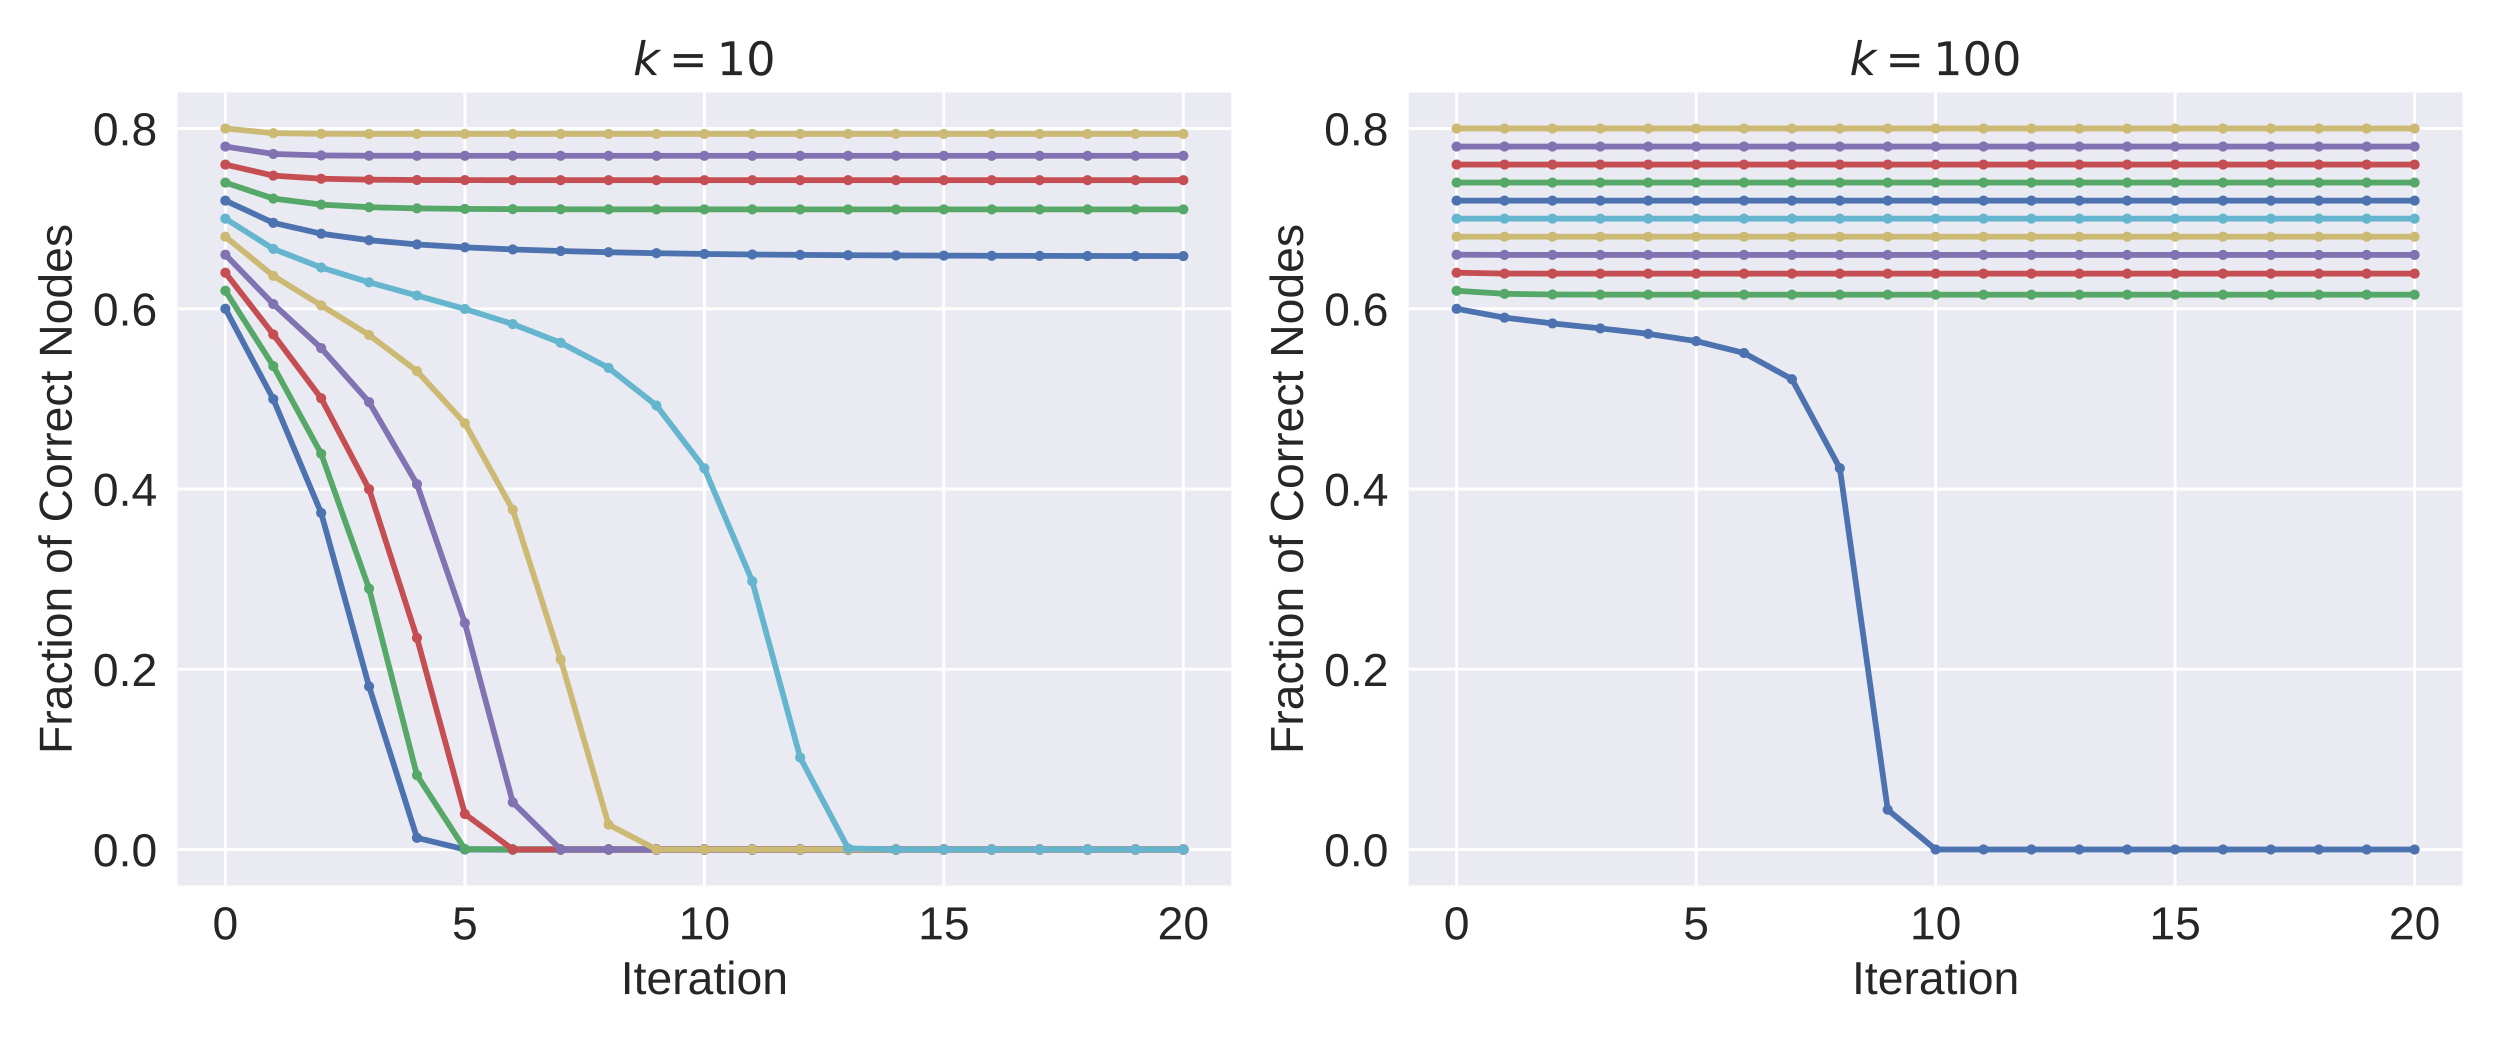 <?xml version="1.0" encoding="utf-8" standalone="no"?>
<!DOCTYPE svg PUBLIC "-//W3C//DTD SVG 1.1//EN"
  "http://www.w3.org/Graphics/SVG/1.1/DTD/svg11.dtd">
<!-- Created with matplotlib (http://matplotlib.org/) -->
<svg height="360pt" version="1.1" viewBox="0 0 864 360" width="864pt" xmlns="http://www.w3.org/2000/svg" xmlns:xlink="http://www.w3.org/1999/xlink">
 <defs>
  <style type="text/css">
*{stroke-linecap:butt;stroke-linejoin:round;}
  </style>
 </defs>
 <g id="figure_1">
  <g id="patch_1">
   <path d="M 0 360 
L 864 360 
L 864 0 
L 0 0 
z
" style="fill:#ffffff;"/>
  </g>
  <g id="axes_1">
   <g id="patch_2">
    <path d="M 61.335 306.04 
L 425.52 306.04 
L 425.52 31.96 
L 61.335 31.96 
z
" style="fill:#eaeaf2;"/>
   </g>
   <g id="matplotlib.axis_1">
    <g id="xtick_1">
     <g id="line2d_1">
      <path clip-path="url(#p2e945e3b4e)" d="M 77.889 306.04 
L 77.889 31.96 
" style="fill:none;stroke:#ffffff;stroke-linecap:round;"/>
     </g>
     <g id="line2d_2"/>
     <g id="text_1">
      <!-- 0 -->
      <defs>
       <path d="M 51.703 34.422 
Q 51.703 24.516 49.828 17.75 
Q 47.953 10.984 44.703 6.812 
Q 41.453 2.641 37.062 0.828 
Q 32.672 -0.984 27.688 -0.984 
Q 22.656 -0.984 18.312 0.828 
Q 13.969 2.641 10.766 6.781 
Q 7.562 10.938 5.734 17.703 
Q 3.906 24.469 3.906 34.422 
Q 3.906 44.828 5.734 51.641 
Q 7.562 58.453 10.781 62.5 
Q 14.016 66.547 18.406 68.188 
Q 22.797 69.828 27.984 69.828 
Q 32.906 69.828 37.219 68.188 
Q 41.547 66.547 44.766 62.5 
Q 48 58.453 49.844 51.641 
Q 51.703 44.828 51.703 34.422 
z
M 42.781 34.422 
Q 42.781 42.625 41.797 48.062 
Q 40.828 53.516 38.922 56.766 
Q 37.016 60.016 34.25 61.359 
Q 31.5 62.703 27.984 62.703 
Q 24.266 62.703 21.438 61.328 
Q 18.609 59.969 16.672 56.719 
Q 14.75 53.469 13.766 48.016 
Q 12.797 42.578 12.797 34.422 
Q 12.797 26.516 13.797 21.094 
Q 14.797 15.672 16.719 12.375 
Q 18.656 9.078 21.438 7.641 
Q 24.219 6.203 27.781 6.203 
Q 31.25 6.203 34.031 7.641 
Q 36.812 9.078 38.734 12.375 
Q 40.672 15.672 41.719 21.094 
Q 42.781 26.516 42.781 34.422 
z
" id="LiberationSans-30"/>
      </defs>
      <g style="fill:#262626;" transform="translate(73.44 324.635)scale(0.16 -0.16)">
       <use xlink:href="#LiberationSans-30"/>
      </g>
     </g>
    </g>
    <g id="xtick_2">
     <g id="line2d_3">
      <path clip-path="url(#p2e945e3b4e)" d="M 160.658 306.04 
L 160.658 31.96 
" style="fill:none;stroke:#ffffff;stroke-linecap:round;"/>
     </g>
     <g id="line2d_4"/>
     <g id="text_2">
      <!-- 5 -->
      <defs>
       <path d="M 51.422 22.406 
Q 51.422 17.234 49.859 12.938 
Q 48.297 8.641 45.219 5.531 
Q 42.141 2.438 37.578 0.719 
Q 33.016 -0.984 27 -0.984 
Q 21.578 -0.984 17.547 0.281 
Q 13.531 1.562 10.734 3.781 
Q 7.953 6 6.312 8.984 
Q 4.688 11.969 4 15.375 
L 12.891 16.406 
Q 13.422 14.453 14.391 12.625 
Q 15.375 10.797 17.062 9.344 
Q 18.75 7.906 21.219 7.047 
Q 23.688 6.203 27.203 6.203 
Q 30.609 6.203 33.391 7.25 
Q 36.188 8.297 38.156 10.344 
Q 40.141 12.406 41.203 15.375 
Q 42.281 18.359 42.281 22.219 
Q 42.281 25.391 41.25 28.047 
Q 40.234 30.719 38.328 32.641 
Q 36.422 34.578 33.656 35.641 
Q 30.906 36.719 27.391 36.719 
Q 25.203 36.719 23.344 36.328 
Q 21.484 35.938 19.891 35.25 
Q 18.312 34.578 17.016 33.672 
Q 15.719 32.766 14.594 31.781 
L 6 31.781 
L 8.297 68.797 
L 47.406 68.797 
L 47.406 61.328 
L 16.312 61.328 
L 14.984 39.5 
Q 17.328 41.312 20.844 42.594 
Q 24.359 43.891 29.203 43.891 
Q 34.328 43.891 38.422 42.328 
Q 42.531 40.766 45.406 37.906 
Q 48.297 35.062 49.859 31.109 
Q 51.422 27.156 51.422 22.406 
z
" id="LiberationSans-35"/>
      </defs>
      <g style="fill:#262626;" transform="translate(156.209 324.635)scale(0.16 -0.16)">
       <use xlink:href="#LiberationSans-35"/>
      </g>
     </g>
    </g>
    <g id="xtick_3">
     <g id="line2d_5">
      <path clip-path="url(#p2e945e3b4e)" d="M 243.428 306.04 
L 243.428 31.96 
" style="fill:none;stroke:#ffffff;stroke-linecap:round;"/>
     </g>
     <g id="line2d_6"/>
     <g id="text_3">
      <!-- 10 -->
      <defs>
       <path d="M 7.625 0 
L 7.625 7.469 
L 25.141 7.469 
L 25.141 60.406 
L 9.625 49.312 
L 9.625 57.625 
L 25.875 68.797 
L 33.984 68.797 
L 33.984 7.469 
L 50.734 7.469 
L 50.734 0 
z
" id="LiberationSans-31"/>
      </defs>
      <g style="fill:#262626;" transform="translate(234.53 324.635)scale(0.16 -0.16)">
       <use xlink:href="#LiberationSans-31"/>
       <use x="55.615" xlink:href="#LiberationSans-30"/>
      </g>
     </g>
    </g>
    <g id="xtick_4">
     <g id="line2d_7">
      <path clip-path="url(#p2e945e3b4e)" d="M 326.197 306.04 
L 326.197 31.96 
" style="fill:none;stroke:#ffffff;stroke-linecap:round;"/>
     </g>
     <g id="line2d_8"/>
     <g id="text_4">
      <!-- 15 -->
      <g style="fill:#262626;" transform="translate(317.299 324.635)scale(0.16 -0.16)">
       <use xlink:href="#LiberationSans-31"/>
       <use x="55.615" xlink:href="#LiberationSans-35"/>
      </g>
     </g>
    </g>
    <g id="xtick_5">
     <g id="line2d_9">
      <path clip-path="url(#p2e945e3b4e)" d="M 408.966 306.04 
L 408.966 31.96 
" style="fill:none;stroke:#ffffff;stroke-linecap:round;"/>
     </g>
     <g id="line2d_10"/>
     <g id="text_5">
      <!-- 20 -->
      <defs>
       <path d="M 5.031 0 
L 5.031 6.203 
Q 7.516 11.922 11.109 16.281 
Q 14.703 20.656 18.656 24.188 
Q 22.609 27.734 26.484 30.766 
Q 30.375 33.797 33.5 36.812 
Q 36.625 39.844 38.547 43.156 
Q 40.484 46.484 40.484 50.688 
Q 40.484 53.609 39.594 55.828 
Q 38.719 58.062 37.062 59.562 
Q 35.406 61.078 33.078 61.828 
Q 30.766 62.594 27.938 62.594 
Q 25.297 62.594 22.969 61.859 
Q 20.656 61.141 18.844 59.672 
Q 17.047 58.203 15.891 56.031 
Q 14.75 53.859 14.406 50.984 
L 5.422 51.812 
Q 5.859 55.516 7.469 58.781 
Q 9.078 62.062 11.906 64.531 
Q 14.75 67 18.719 68.406 
Q 22.703 69.828 27.938 69.828 
Q 33.062 69.828 37.062 68.609 
Q 41.062 67.391 43.812 64.984 
Q 46.578 62.594 48.047 59.078 
Q 49.516 55.562 49.516 50.984 
Q 49.516 47.516 48.266 44.391 
Q 47.016 41.266 44.938 38.422 
Q 42.875 35.594 40.141 32.953 
Q 37.406 30.328 34.422 27.812 
Q 31.453 25.297 28.422 22.828 
Q 25.391 20.359 22.719 17.859 
Q 20.062 15.375 17.969 12.812 
Q 15.875 10.25 14.703 7.469 
L 50.594 7.469 
L 50.594 0 
z
" id="LiberationSans-32"/>
      </defs>
      <g style="fill:#262626;" transform="translate(400.069 324.635)scale(0.16 -0.16)">
       <use xlink:href="#LiberationSans-32"/>
       <use x="55.615" xlink:href="#LiberationSans-30"/>
      </g>
     </g>
    </g>
    <g id="text_6">
     <!-- Iteration -->
     <defs>
      <path d="M 9.234 0 
L 9.234 68.797 
L 18.562 68.797 
L 18.562 0 
z
" id="LiberationSans-49"/>
      <path d="M 27.047 0.391 
Q 25.047 -0.141 22.969 -0.453 
Q 20.906 -0.781 18.172 -0.781 
Q 7.625 -0.781 7.625 11.188 
L 7.625 46.438 
L 1.516 46.438 
L 1.516 52.828 
L 7.953 52.828 
L 10.547 64.656 
L 16.406 64.656 
L 16.406 52.828 
L 26.172 52.828 
L 26.172 46.438 
L 16.406 46.438 
L 16.406 13.094 
Q 16.406 9.281 17.641 7.734 
Q 18.891 6.203 21.969 6.203 
Q 23.25 6.203 24.438 6.391 
Q 25.641 6.594 27.047 6.891 
z
" id="LiberationSans-74"/>
      <path d="M 13.484 24.562 
Q 13.484 20.406 14.328 16.906 
Q 15.188 13.422 16.969 10.906 
Q 18.75 8.406 21.531 7 
Q 24.312 5.609 28.219 5.609 
Q 33.938 5.609 37.375 7.906 
Q 40.828 10.203 42.047 13.719 
L 49.75 11.531 
Q 48.922 9.328 47.438 7.109 
Q 45.953 4.891 43.453 3.094 
Q 40.969 1.312 37.234 0.156 
Q 33.5 -0.984 28.219 -0.984 
Q 16.5 -0.984 10.375 6 
Q 4.25 12.984 4.25 26.766 
Q 4.25 34.188 6.094 39.328 
Q 7.953 44.484 11.172 47.703 
Q 14.406 50.922 18.703 52.359 
Q 23 53.812 27.875 53.812 
Q 34.516 53.812 38.984 51.656 
Q 43.453 49.516 46.156 45.719 
Q 48.875 41.938 50.016 36.812 
Q 51.172 31.688 51.172 25.734 
L 51.172 24.562 
z
M 42.094 31.297 
Q 41.359 39.656 37.844 43.484 
Q 34.328 47.312 27.734 47.312 
Q 25.531 47.312 23.109 46.609 
Q 20.703 45.906 18.656 44.094 
Q 16.609 42.281 15.188 39.172 
Q 13.766 36.078 13.578 31.297 
z
" id="LiberationSans-65"/>
      <path d="M 6.938 0 
L 6.938 40.531 
Q 6.938 42.188 6.906 43.922 
Q 6.891 45.656 6.828 47.266 
Q 6.781 48.875 6.734 50.281 
Q 6.688 51.703 6.641 52.828 
L 14.938 52.828 
Q 14.984 51.703 15.062 50.266 
Q 15.141 48.828 15.203 47.312 
Q 15.281 45.797 15.297 44.406 
Q 15.328 43.016 15.328 42.047 
L 15.531 42.047 
Q 16.453 45.062 17.5 47.281 
Q 18.562 49.516 19.969 50.953 
Q 21.391 52.391 23.344 53.094 
Q 25.297 53.812 28.078 53.812 
Q 29.156 53.812 30.125 53.641 
Q 31.109 53.469 31.641 53.328 
L 31.641 45.266 
Q 30.766 45.516 29.594 45.625 
Q 28.422 45.75 26.953 45.75 
Q 23.922 45.75 21.797 44.375 
Q 19.672 43.016 18.328 40.594 
Q 17 38.188 16.359 34.844 
Q 15.719 31.5 15.719 27.547 
L 15.719 0 
z
" id="LiberationSans-72"/>
      <path d="M 20.219 -0.984 
Q 12.25 -0.984 8.25 3.219 
Q 4.25 7.422 4.25 14.75 
Q 4.25 19.969 6.219 23.312 
Q 8.203 26.656 11.391 28.562 
Q 14.594 30.469 18.688 31.203 
Q 22.797 31.938 27.047 32.031 
L 38.922 32.234 
L 38.922 35.109 
Q 38.922 38.375 38.234 40.672 
Q 37.547 42.969 36.125 44.375 
Q 34.719 45.797 32.594 46.453 
Q 30.469 47.125 27.594 47.125 
Q 25.047 47.125 23 46.75 
Q 20.953 46.391 19.438 45.438 
Q 17.922 44.484 16.984 42.844 
Q 16.062 41.219 15.766 38.719 
L 6.594 39.547 
Q 7.078 42.672 8.438 45.281 
Q 9.812 47.906 12.328 49.797 
Q 14.844 51.703 18.625 52.75 
Q 22.406 53.812 27.781 53.812 
Q 37.75 53.812 42.766 49.234 
Q 47.797 44.672 47.797 36.031 
L 47.797 13.281 
Q 47.797 9.375 48.828 7.391 
Q 49.859 5.422 52.734 5.422 
Q 53.469 5.422 54.203 5.516 
Q 54.938 5.609 55.609 5.766 
L 55.609 0.297 
Q 53.953 -0.094 52.312 -0.281 
Q 50.688 -0.484 48.828 -0.484 
Q 46.344 -0.484 44.562 0.172 
Q 42.781 0.828 41.656 2.172 
Q 40.531 3.516 39.938 5.484 
Q 39.359 7.469 39.203 10.109 
L 38.922 10.109 
Q 37.5 7.562 35.812 5.516 
Q 34.125 3.469 31.875 2.031 
Q 29.641 0.594 26.781 -0.188 
Q 23.922 -0.984 20.219 -0.984 
z
M 22.219 5.609 
Q 26.422 5.609 29.562 7.141 
Q 32.719 8.688 34.781 11.078 
Q 36.859 13.484 37.891 16.312 
Q 38.922 19.141 38.922 21.734 
L 38.922 26.078 
L 29.297 25.875 
Q 26.078 25.828 23.172 25.406 
Q 20.266 25 18.062 23.781 
Q 15.875 22.562 14.578 20.359 
Q 13.281 18.172 13.281 14.594 
Q 13.281 10.297 15.594 7.953 
Q 17.922 5.609 22.219 5.609 
z
" id="LiberationSans-61"/>
      <path d="M 6.688 64.062 
L 6.688 72.469 
L 15.484 72.469 
L 15.484 64.062 
z
M 6.688 0 
L 6.688 52.828 
L 15.484 52.828 
L 15.484 0 
z
" id="LiberationSans-69"/>
      <path d="M 51.422 26.469 
Q 51.422 12.594 45.312 5.797 
Q 39.203 -0.984 27.594 -0.984 
Q 22.078 -0.984 17.719 0.672 
Q 13.375 2.344 10.375 5.766 
Q 7.375 9.188 5.781 14.328 
Q 4.203 19.484 4.203 26.469 
Q 4.203 53.812 27.875 53.812 
Q 34.031 53.812 38.5 52.094 
Q 42.969 50.391 45.828 46.969 
Q 48.688 43.562 50.047 38.422 
Q 51.422 33.297 51.422 26.469 
z
M 42.188 26.469 
Q 42.188 32.625 41.234 36.625 
Q 40.281 40.625 38.453 43.016 
Q 36.625 45.406 33.984 46.359 
Q 31.344 47.312 28.031 47.312 
Q 24.656 47.312 21.938 46.312 
Q 19.234 45.312 17.328 42.891 
Q 15.438 40.484 14.422 36.469 
Q 13.422 32.469 13.422 26.469 
Q 13.422 20.312 14.5 16.281 
Q 15.578 12.25 17.453 9.859 
Q 19.344 7.469 21.906 6.484 
Q 24.469 5.516 27.484 5.516 
Q 30.859 5.516 33.594 6.469 
Q 36.328 7.422 38.234 9.812 
Q 40.141 12.203 41.156 16.25 
Q 42.188 20.312 42.188 26.469 
z
" id="LiberationSans-6f"/>
      <path d="M 40.281 0 
L 40.281 33.5 
Q 40.281 37.359 39.719 39.938 
Q 39.156 42.531 37.891 44.109 
Q 36.625 45.703 34.547 46.359 
Q 32.469 47.016 29.391 47.016 
Q 26.266 47.016 23.75 45.922 
Q 21.234 44.828 19.453 42.75 
Q 17.672 40.672 16.688 37.625 
Q 15.719 34.578 15.719 30.609 
L 15.719 0 
L 6.938 0 
L 6.938 41.547 
Q 6.938 43.219 6.906 45.047 
Q 6.891 46.875 6.828 48.5 
Q 6.781 50.141 6.734 51.312 
Q 6.688 52.484 6.641 52.828 
L 14.938 52.828 
Q 14.984 52.594 15.031 51.516 
Q 15.094 50.438 15.156 49.047 
Q 15.234 47.656 15.281 46.219 
Q 15.328 44.781 15.328 43.797 
L 15.484 43.797 
Q 16.75 46.094 18.266 47.953 
Q 19.781 49.812 21.781 51.094 
Q 23.781 52.391 26.359 53.094 
Q 28.953 53.812 32.375 53.812 
Q 36.766 53.812 39.938 52.734 
Q 43.109 51.656 45.156 49.406 
Q 47.219 47.172 48.172 43.625 
Q 49.125 40.094 49.125 35.203 
L 49.125 0 
z
" id="LiberationSans-6e"/>
     </defs>
     <g style="fill:#262626;" transform="translate(214.524 343.55)scale(0.16 -0.16)">
      <use xlink:href="#LiberationSans-49"/>
      <use x="27.783" xlink:href="#LiberationSans-74"/>
      <use x="55.566" xlink:href="#LiberationSans-65"/>
      <use x="111.182" xlink:href="#LiberationSans-72"/>
      <use x="144.482" xlink:href="#LiberationSans-61"/>
      <use x="200.098" xlink:href="#LiberationSans-74"/>
      <use x="227.881" xlink:href="#LiberationSans-69"/>
      <use x="250.098" xlink:href="#LiberationSans-6f"/>
      <use x="305.713" xlink:href="#LiberationSans-6e"/>
     </g>
    </g>
   </g>
   <g id="matplotlib.axis_2">
    <g id="ytick_1">
     <g id="line2d_11">
      <path clip-path="url(#p2e945e3b4e)" d="M 61.335 293.582 
L 425.52 293.582 
" style="fill:none;stroke:#ffffff;stroke-linecap:round;"/>
     </g>
     <g id="line2d_12"/>
     <g id="text_7">
      <!-- 0.0 -->
      <defs>
       <path d="M 9.125 0 
L 9.125 10.688 
L 18.656 10.688 
L 18.656 0 
z
" id="LiberationSans-2e"/>
      </defs>
      <g style="fill:#262626;" transform="translate(32.095 299.379)scale(0.16 -0.16)">
       <use xlink:href="#LiberationSans-30"/>
       <use x="55.615" xlink:href="#LiberationSans-2e"/>
       <use x="83.398" xlink:href="#LiberationSans-30"/>
      </g>
     </g>
    </g>
    <g id="ytick_2">
     <g id="line2d_13">
      <path clip-path="url(#p2e945e3b4e)" d="M 61.335 231.291 
L 425.52 231.291 
" style="fill:none;stroke:#ffffff;stroke-linecap:round;"/>
     </g>
     <g id="line2d_14"/>
     <g id="text_8">
      <!-- 0.2 -->
      <g style="fill:#262626;" transform="translate(32.095 237.088)scale(0.16 -0.16)">
       <use xlink:href="#LiberationSans-30"/>
       <use x="55.615" xlink:href="#LiberationSans-2e"/>
       <use x="83.398" xlink:href="#LiberationSans-32"/>
      </g>
     </g>
    </g>
    <g id="ytick_3">
     <g id="line2d_15">
      <path clip-path="url(#p2e945e3b4e)" d="M 61.335 169 
L 425.52 169 
" style="fill:none;stroke:#ffffff;stroke-linecap:round;"/>
     </g>
     <g id="line2d_16"/>
     <g id="text_9">
      <!-- 0.4 -->
      <defs>
       <path d="M 43.016 15.578 
L 43.016 0 
L 34.719 0 
L 34.719 15.578 
L 2.297 15.578 
L 2.297 22.406 
L 33.797 68.797 
L 43.016 68.797 
L 43.016 22.516 
L 52.688 22.516 
L 52.688 15.578 
z
M 34.719 58.891 
Q 34.625 58.641 34.234 57.938 
Q 33.844 57.234 33.344 56.344 
Q 32.859 55.469 32.344 54.562 
Q 31.844 53.656 31.453 53.078 
L 13.812 27.094 
Q 13.578 26.703 13.109 26.062 
Q 12.641 25.438 12.156 24.781 
Q 11.672 24.125 11.172 23.484 
Q 10.688 22.859 10.406 22.516 
L 34.719 22.516 
z
" id="LiberationSans-34"/>
      </defs>
      <g style="fill:#262626;" transform="translate(32.095 174.798)scale(0.16 -0.16)">
       <use xlink:href="#LiberationSans-30"/>
       <use x="55.615" xlink:href="#LiberationSans-2e"/>
       <use x="83.398" xlink:href="#LiberationSans-34"/>
      </g>
     </g>
    </g>
    <g id="ytick_4">
     <g id="line2d_17">
      <path clip-path="url(#p2e945e3b4e)" d="M 61.335 106.709 
L 425.52 106.709 
" style="fill:none;stroke:#ffffff;stroke-linecap:round;"/>
     </g>
     <g id="line2d_18"/>
     <g id="text_10">
      <!-- 0.6 -->
      <defs>
       <path d="M 51.219 22.516 
Q 51.219 17.328 49.781 13 
Q 48.344 8.688 45.531 5.578 
Q 42.719 2.484 38.562 0.75 
Q 34.422 -0.984 29 -0.984 
Q 23 -0.984 18.5 1.312 
Q 14.016 3.609 11.031 7.922 
Q 8.062 12.25 6.562 18.531 
Q 5.078 24.812 5.078 32.812 
Q 5.078 42 6.766 48.922 
Q 8.453 55.859 11.625 60.5 
Q 14.797 65.141 19.359 67.484 
Q 23.922 69.828 29.688 69.828 
Q 33.203 69.828 36.281 69.094 
Q 39.359 68.359 41.875 66.719 
Q 44.391 65.094 46.281 62.406 
Q 48.188 59.719 49.312 55.812 
L 40.922 54.297 
Q 39.547 58.734 36.547 60.719 
Q 33.547 62.703 29.594 62.703 
Q 25.984 62.703 23.047 60.984 
Q 20.125 59.281 18.062 55.875 
Q 16.016 52.484 14.906 47.359 
Q 13.812 42.234 13.812 35.406 
Q 16.219 39.844 20.562 42.156 
Q 24.906 44.484 30.516 44.484 
Q 35.203 44.484 39.016 42.969 
Q 42.828 41.453 45.531 38.594 
Q 48.25 35.75 49.734 31.672 
Q 51.219 27.594 51.219 22.516 
z
M 42.281 22.125 
Q 42.281 25.688 41.406 28.562 
Q 40.531 31.453 38.766 33.469 
Q 37.016 35.5 34.422 36.594 
Q 31.844 37.703 28.422 37.703 
Q 26.031 37.703 23.578 36.984 
Q 21.141 36.281 19.156 34.688 
Q 17.188 33.109 15.938 30.516 
Q 14.703 27.938 14.703 24.219 
Q 14.703 20.406 15.672 17.109 
Q 16.656 13.812 18.484 11.375 
Q 20.312 8.938 22.891 7.516 
Q 25.484 6.109 28.719 6.109 
Q 31.891 6.109 34.406 7.203 
Q 36.922 8.297 38.672 10.375 
Q 40.438 12.453 41.359 15.422 
Q 42.281 18.406 42.281 22.125 
z
" id="LiberationSans-36"/>
      </defs>
      <g style="fill:#262626;" transform="translate(32.095 112.507)scale(0.16 -0.16)">
       <use xlink:href="#LiberationSans-30"/>
       <use x="55.615" xlink:href="#LiberationSans-2e"/>
       <use x="83.398" xlink:href="#LiberationSans-36"/>
      </g>
     </g>
    </g>
    <g id="ytick_5">
     <g id="line2d_19">
      <path clip-path="url(#p2e945e3b4e)" d="M 61.335 44.418 
L 425.52 44.418 
" style="fill:none;stroke:#ffffff;stroke-linecap:round;"/>
     </g>
     <g id="line2d_20"/>
     <g id="text_11">
      <!-- 0.8 -->
      <defs>
       <path d="M 51.266 19.188 
Q 51.266 14.797 49.875 11.109 
Q 48.484 7.422 45.625 4.734 
Q 42.781 2.047 38.328 0.531 
Q 33.891 -0.984 27.828 -0.984 
Q 21.781 -0.984 17.359 0.531 
Q 12.938 2.047 10.031 4.703 
Q 7.125 7.375 5.734 11.062 
Q 4.344 14.75 4.344 19.094 
Q 4.344 22.859 5.484 25.781 
Q 6.641 28.719 8.562 30.828 
Q 10.5 32.953 12.969 34.25 
Q 15.438 35.547 18.062 35.984 
L 18.062 36.188 
Q 15.188 36.859 12.906 38.375 
Q 10.641 39.891 9.094 42.016 
Q 7.562 44.141 6.75 46.719 
Q 5.953 49.312 5.953 52.203 
Q 5.953 55.812 7.344 59 
Q 8.734 62.203 11.469 64.625 
Q 14.203 67.047 18.25 68.438 
Q 22.312 69.828 27.641 69.828 
Q 33.25 69.828 37.375 68.406 
Q 41.5 67 44.203 64.578 
Q 46.922 62.156 48.234 58.938 
Q 49.562 55.719 49.562 52.094 
Q 49.562 49.266 48.75 46.672 
Q 47.953 44.094 46.406 41.969 
Q 44.875 39.844 42.594 38.344 
Q 40.328 36.859 37.359 36.281 
L 37.359 36.078 
Q 40.328 35.594 42.859 34.297 
Q 45.406 33.016 47.266 30.891 
Q 49.125 28.766 50.188 25.828 
Q 51.266 22.906 51.266 19.188 
z
M 40.438 51.609 
Q 40.438 54.203 39.766 56.344 
Q 39.109 58.5 37.594 60.031 
Q 36.078 61.578 33.641 62.422 
Q 31.203 63.281 27.641 63.281 
Q 24.172 63.281 21.781 62.422 
Q 19.391 61.578 17.844 60.031 
Q 16.312 58.5 15.625 56.344 
Q 14.938 54.203 14.938 51.609 
Q 14.938 49.562 15.469 47.406 
Q 16.016 45.266 17.422 43.5 
Q 18.844 41.75 21.328 40.625 
Q 23.828 39.5 27.734 39.5 
Q 31.891 39.5 34.406 40.625 
Q 36.922 41.75 38.25 43.5 
Q 39.594 45.266 40.016 47.406 
Q 40.438 49.562 40.438 51.609 
z
M 42.141 20.016 
Q 42.141 22.516 41.453 24.828 
Q 40.766 27.156 39.109 28.938 
Q 37.453 30.719 34.641 31.812 
Q 31.844 32.906 27.641 32.906 
Q 23.781 32.906 21.062 31.812 
Q 18.359 30.719 16.672 28.906 
Q 14.984 27.094 14.203 24.719 
Q 13.422 22.359 13.422 19.828 
Q 13.422 16.656 14.203 14.031 
Q 14.984 11.422 16.688 9.547 
Q 18.406 7.672 21.188 6.641 
Q 23.969 5.609 27.938 5.609 
Q 31.938 5.609 34.672 6.641 
Q 37.406 7.672 39.062 9.547 
Q 40.719 11.422 41.422 14.078 
Q 42.141 16.75 42.141 20.016 
z
" id="LiberationSans-38"/>
      </defs>
      <g style="fill:#262626;" transform="translate(32.095 50.216)scale(0.16 -0.16)">
       <use xlink:href="#LiberationSans-30"/>
       <use x="55.615" xlink:href="#LiberationSans-2e"/>
       <use x="83.398" xlink:href="#LiberationSans-38"/>
      </g>
     </g>
    </g>
    <g id="text_12">
     <!-- Fraction of Correct Nodes -->
     <defs>
      <path d="M 17.531 61.188 
L 17.531 35.594 
L 55.906 35.594 
L 55.906 27.875 
L 17.531 27.875 
L 17.531 0 
L 8.203 0 
L 8.203 68.797 
L 57.078 68.797 
L 57.078 61.188 
z
" id="LiberationSans-46"/>
      <path d="M 13.422 26.656 
Q 13.422 22.125 14.078 18.312 
Q 14.75 14.5 16.312 11.734 
Q 17.875 8.984 20.438 7.469 
Q 23 5.953 26.766 5.953 
Q 31.453 5.953 34.594 8.484 
Q 37.75 11.031 38.484 16.312 
L 47.359 15.719 
Q 46.922 12.453 45.453 9.422 
Q 44 6.391 41.484 4.094 
Q 38.969 1.812 35.344 0.406 
Q 31.734 -0.984 27 -0.984 
Q 20.797 -0.984 16.453 1.109 
Q 12.109 3.219 9.391 6.906 
Q 6.688 10.594 5.469 15.594 
Q 4.25 20.609 4.25 26.469 
Q 4.25 31.781 5.125 35.859 
Q 6 39.938 7.594 42.984 
Q 9.188 46.047 11.328 48.125 
Q 13.484 50.203 15.984 51.438 
Q 18.5 52.688 21.281 53.25 
Q 24.078 53.812 26.906 53.812 
Q 31.344 53.812 34.812 52.594 
Q 38.281 51.375 40.797 49.25 
Q 43.312 47.125 44.875 44.234 
Q 46.438 41.359 47.078 38.031 
L 38.031 37.359 
Q 37.359 41.75 34.562 44.328 
Q 31.781 46.922 26.656 46.922 
Q 22.906 46.922 20.391 45.672 
Q 17.875 44.438 16.312 41.922 
Q 14.75 39.406 14.078 35.594 
Q 13.422 31.781 13.422 26.656 
z
" id="LiberationSans-63"/>
      <path id="LiberationSans-20"/>
      <path d="M 17.625 46.438 
L 17.625 0 
L 8.844 0 
L 8.844 46.438 
L 1.422 46.438 
L 1.422 52.828 
L 8.844 52.828 
L 8.844 58.797 
Q 8.844 61.672 9.375 64.141 
Q 9.906 66.609 11.344 68.438 
Q 12.797 70.266 15.281 71.312 
Q 17.781 72.359 21.734 72.359 
Q 23.297 72.359 24.969 72.219 
Q 26.656 72.078 27.938 71.781 
L 27.938 65.094 
Q 27.094 65.234 26 65.359 
Q 24.906 65.484 24.031 65.484 
Q 22.078 65.484 20.828 64.938 
Q 19.578 64.406 18.875 63.406 
Q 18.172 62.406 17.891 60.938 
Q 17.625 59.469 17.625 57.562 
L 17.625 52.828 
L 27.938 52.828 
L 27.938 46.438 
z
" id="LiberationSans-66"/>
      <path d="M 38.672 62.203 
Q 32.812 62.203 28.297 60.25 
Q 23.781 58.297 20.719 54.688 
Q 17.672 51.078 16.109 46 
Q 14.547 40.922 14.547 34.719 
Q 14.547 28.516 16.234 23.359 
Q 17.922 18.219 21.062 14.5 
Q 24.219 10.797 28.781 8.734 
Q 33.344 6.688 39.062 6.688 
Q 43.062 6.688 46.359 7.734 
Q 49.656 8.797 52.312 10.688 
Q 54.984 12.594 57.078 15.203 
Q 59.188 17.828 60.797 21 
L 68.406 17.188 
Q 66.547 13.328 63.812 10 
Q 61.078 6.688 57.391 4.25 
Q 53.719 1.812 49.047 0.406 
Q 44.391 -0.984 38.625 -0.984 
Q 30.281 -0.984 24 1.672 
Q 17.719 4.344 13.5 9.109 
Q 9.281 13.875 7.172 20.406 
Q 5.078 26.953 5.078 34.719 
Q 5.078 42.781 7.297 49.266 
Q 9.516 55.766 13.781 60.328 
Q 18.062 64.891 24.312 67.359 
Q 30.562 69.828 38.578 69.828 
Q 49.562 69.828 56.938 65.531 
Q 64.312 61.234 67.781 52.781 
L 58.938 49.859 
Q 57.953 52.297 56.297 54.516 
Q 54.641 56.734 52.141 58.438 
Q 49.656 60.156 46.312 61.172 
Q 42.969 62.203 38.672 62.203 
z
" id="LiberationSans-43"/>
      <path d="M 52.828 0 
L 16.016 58.594 
Q 16.109 56.203 16.266 53.859 
Q 16.359 51.859 16.422 49.625 
Q 16.5 47.406 16.5 45.703 
L 16.5 0 
L 8.203 0 
L 8.203 68.797 
L 19.047 68.797 
L 56.25 9.812 
Q 56.109 12.203 55.953 14.594 
Q 55.859 16.656 55.766 19.062 
Q 55.672 21.484 55.672 23.688 
L 55.672 68.797 
L 64.062 68.797 
L 64.062 0 
z
" id="LiberationSans-4e"/>
      <path d="M 40.094 8.5 
Q 37.641 3.422 33.609 1.219 
Q 29.594 -0.984 23.641 -0.984 
Q 13.625 -0.984 8.906 5.75 
Q 4.203 12.5 4.203 26.172 
Q 4.203 53.812 23.641 53.812 
Q 29.641 53.812 33.641 51.609 
Q 37.641 49.422 40.094 44.625 
L 40.188 44.625 
Q 40.188 45.125 40.156 46.172 
Q 40.141 47.219 40.109 48.359 
Q 40.094 49.516 40.094 50.531 
Q 40.094 51.562 40.094 52 
L 40.094 72.469 
L 48.875 72.469 
L 48.875 10.891 
Q 48.875 8.984 48.891 7.219 
Q 48.922 5.469 48.969 4 
Q 49.031 2.547 49.078 1.484 
Q 49.125 0.438 49.172 0 
L 40.766 0 
Q 40.672 0.484 40.594 1.391 
Q 40.531 2.297 40.453 3.469 
Q 40.375 4.641 40.328 5.938 
Q 40.281 7.234 40.281 8.5 
z
M 13.422 26.469 
Q 13.422 21 14.109 17.094 
Q 14.797 13.188 16.312 10.672 
Q 17.828 8.156 20.172 6.984 
Q 22.516 5.812 25.875 5.812 
Q 29.344 5.812 32 6.938 
Q 34.672 8.062 36.453 10.578 
Q 38.234 13.094 39.156 17.141 
Q 40.094 21.188 40.094 27.047 
Q 40.094 32.672 39.156 36.547 
Q 38.234 40.438 36.422 42.828 
Q 34.625 45.219 32 46.266 
Q 29.391 47.312 25.984 47.312 
Q 22.75 47.312 20.406 46.188 
Q 18.062 45.062 16.5 42.578 
Q 14.938 40.094 14.172 36.109 
Q 13.422 32.125 13.422 26.469 
z
" id="LiberationSans-64"/>
      <path d="M 46.391 14.594 
Q 46.391 10.891 44.938 7.984 
Q 43.5 5.078 40.766 3.094 
Q 38.031 1.125 34.047 0.062 
Q 30.078 -0.984 24.953 -0.984 
Q 20.359 -0.984 16.672 -0.266 
Q 12.984 0.438 10.203 2 
Q 7.422 3.562 5.531 6.125 
Q 3.656 8.688 2.781 12.406 
L 10.547 13.922 
Q 11.672 9.672 15.188 7.688 
Q 18.703 5.719 24.953 5.719 
Q 27.781 5.719 30.141 6.109 
Q 32.516 6.5 34.219 7.453 
Q 35.938 8.406 36.891 9.984 
Q 37.844 11.578 37.844 13.922 
Q 37.844 16.312 36.719 17.844 
Q 35.594 19.391 33.594 20.406 
Q 31.594 21.438 28.734 22.188 
Q 25.875 22.953 22.469 23.875 
Q 19.281 24.703 16.156 25.734 
Q 13.031 26.766 10.516 28.438 
Q 8.016 30.125 6.453 32.609 
Q 4.891 35.109 4.891 38.875 
Q 4.891 46.094 10.031 49.875 
Q 15.188 53.656 25.047 53.656 
Q 33.797 53.656 38.938 50.578 
Q 44.094 47.516 45.453 40.719 
L 37.547 39.75 
Q 37.109 41.797 35.938 43.188 
Q 34.766 44.578 33.109 45.438 
Q 31.453 46.297 29.375 46.656 
Q 27.297 47.016 25.047 47.016 
Q 19.094 47.016 16.25 45.203 
Q 13.422 43.406 13.422 39.75 
Q 13.422 37.594 14.469 36.203 
Q 15.531 34.812 17.406 33.859 
Q 19.281 32.906 21.922 32.203 
Q 24.562 31.5 27.734 30.719 
Q 29.828 30.172 32.031 29.562 
Q 34.234 28.953 36.297 28.094 
Q 38.375 27.25 40.203 26.094 
Q 42.047 24.953 43.406 23.344 
Q 44.781 21.734 45.578 19.578 
Q 46.391 17.438 46.391 14.594 
z
" id="LiberationSans-73"/>
     </defs>
     <g style="fill:#262626;" transform="translate(24.775 260.584)rotate(-90)scale(0.16 -0.16)">
      <use xlink:href="#LiberationSans-46"/>
      <use x="61.084" xlink:href="#LiberationSans-72"/>
      <use x="94.385" xlink:href="#LiberationSans-61"/>
      <use x="150" xlink:href="#LiberationSans-63"/>
      <use x="200" xlink:href="#LiberationSans-74"/>
      <use x="227.783" xlink:href="#LiberationSans-69"/>
      <use x="250" xlink:href="#LiberationSans-6f"/>
      <use x="305.615" xlink:href="#LiberationSans-6e"/>
      <use x="361.23" xlink:href="#LiberationSans-20"/>
      <use x="389.014" xlink:href="#LiberationSans-6f"/>
      <use x="444.629" xlink:href="#LiberationSans-66"/>
      <use x="472.412" xlink:href="#LiberationSans-20"/>
      <use x="500.195" xlink:href="#LiberationSans-43"/>
      <use x="572.412" xlink:href="#LiberationSans-6f"/>
      <use x="628.027" xlink:href="#LiberationSans-72"/>
      <use x="661.328" xlink:href="#LiberationSans-72"/>
      <use x="694.629" xlink:href="#LiberationSans-65"/>
      <use x="750.244" xlink:href="#LiberationSans-63"/>
      <use x="800.244" xlink:href="#LiberationSans-74"/>
      <use x="828.027" xlink:href="#LiberationSans-20"/>
      <use x="855.811" xlink:href="#LiberationSans-4e"/>
      <use x="928.027" xlink:href="#LiberationSans-6f"/>
      <use x="983.643" xlink:href="#LiberationSans-64"/>
      <use x="1039.258" xlink:href="#LiberationSans-65"/>
      <use x="1094.873" xlink:href="#LiberationSans-73"/>
     </g>
    </g>
   </g>
   <g id="line2d_21">
    <path clip-path="url(#p2e945e3b4e)" d="M 77.889 106.709 
L 94.443 137.936 
L 110.997 177.28 
L 127.55 237.231 
L 144.104 289.553 
L 160.658 293.582 
L 177.212 293.582 
L 193.766 293.582 
L 210.32 293.582 
L 226.874 293.582 
L 243.428 293.582 
L 259.981 293.582 
L 276.535 293.582 
L 293.089 293.582 
L 309.643 293.582 
L 326.197 293.582 
L 342.751 293.582 
L 359.305 293.582 
L 375.858 293.582 
L 392.412 293.582 
L 408.966 293.582 
" style="fill:none;stroke:#4c72b0;stroke-linecap:round;stroke-width:2;"/>
    <defs>
     <path d="M 0 1.75 
C 0.464 1.75 0.909 1.566 1.237 1.237 
C 1.566 0.909 1.75 0.464 1.75 0 
C 1.75 -0.464 1.566 -0.909 1.237 -1.237 
C 0.909 -1.566 0.464 -1.75 0 -1.75 
C -0.464 -1.75 -0.909 -1.566 -1.237 -1.237 
C -1.566 -0.909 -1.75 -0.464 -1.75 0 
C -1.75 0.464 -1.566 0.909 -1.237 1.237 
C -0.909 1.566 -0.464 1.75 0 1.75 
z
" id="md58a1f808d"/>
    </defs>
    <g clip-path="url(#p2e945e3b4e)">
     <use style="fill:#4c72b0;" x="77.889" xlink:href="#md58a1f808d" y="106.709"/>
     <use style="fill:#4c72b0;" x="94.443" xlink:href="#md58a1f808d" y="137.936"/>
     <use style="fill:#4c72b0;" x="110.997" xlink:href="#md58a1f808d" y="177.28"/>
     <use style="fill:#4c72b0;" x="127.55" xlink:href="#md58a1f808d" y="237.231"/>
     <use style="fill:#4c72b0;" x="144.104" xlink:href="#md58a1f808d" y="289.553"/>
     <use style="fill:#4c72b0;" x="160.658" xlink:href="#md58a1f808d" y="293.582"/>
     <use style="fill:#4c72b0;" x="177.212" xlink:href="#md58a1f808d" y="293.582"/>
     <use style="fill:#4c72b0;" x="193.766" xlink:href="#md58a1f808d" y="293.582"/>
     <use style="fill:#4c72b0;" x="210.32" xlink:href="#md58a1f808d" y="293.582"/>
     <use style="fill:#4c72b0;" x="226.874" xlink:href="#md58a1f808d" y="293.582"/>
     <use style="fill:#4c72b0;" x="243.428" xlink:href="#md58a1f808d" y="293.582"/>
     <use style="fill:#4c72b0;" x="259.981" xlink:href="#md58a1f808d" y="293.582"/>
     <use style="fill:#4c72b0;" x="276.535" xlink:href="#md58a1f808d" y="293.582"/>
     <use style="fill:#4c72b0;" x="293.089" xlink:href="#md58a1f808d" y="293.582"/>
     <use style="fill:#4c72b0;" x="309.643" xlink:href="#md58a1f808d" y="293.582"/>
     <use style="fill:#4c72b0;" x="326.197" xlink:href="#md58a1f808d" y="293.582"/>
     <use style="fill:#4c72b0;" x="342.751" xlink:href="#md58a1f808d" y="293.582"/>
     <use style="fill:#4c72b0;" x="359.305" xlink:href="#md58a1f808d" y="293.582"/>
     <use style="fill:#4c72b0;" x="375.858" xlink:href="#md58a1f808d" y="293.582"/>
     <use style="fill:#4c72b0;" x="392.412" xlink:href="#md58a1f808d" y="293.582"/>
     <use style="fill:#4c72b0;" x="408.966" xlink:href="#md58a1f808d" y="293.582"/>
    </g>
   </g>
   <g id="line2d_22">
    <path clip-path="url(#p2e945e3b4e)" d="M 77.889 100.48 
L 94.443 126.496 
L 110.997 156.799 
L 127.55 203.412 
L 144.104 267.921 
L 160.658 293.452 
L 177.212 293.582 
L 193.766 293.582 
L 210.32 293.582 
L 226.874 293.582 
L 243.428 293.582 
L 259.981 293.582 
L 276.535 293.582 
L 293.089 293.582 
L 309.643 293.582 
L 326.197 293.582 
L 342.751 293.582 
L 359.305 293.582 
L 375.858 293.582 
L 392.412 293.582 
L 408.966 293.582 
" style="fill:none;stroke:#55a868;stroke-linecap:round;stroke-width:2;"/>
    <defs>
     <path d="M 0 1.75 
C 0.464 1.75 0.909 1.566 1.237 1.237 
C 1.566 0.909 1.75 0.464 1.75 0 
C 1.75 -0.464 1.566 -0.909 1.237 -1.237 
C 0.909 -1.566 0.464 -1.75 0 -1.75 
C -0.464 -1.75 -0.909 -1.566 -1.237 -1.237 
C -1.566 -0.909 -1.75 -0.464 -1.75 0 
C -1.75 0.464 -1.566 0.909 -1.237 1.237 
C -0.909 1.566 -0.464 1.75 0 1.75 
z
" id="m598f13cf62"/>
    </defs>
    <g clip-path="url(#p2e945e3b4e)">
     <use style="fill:#55a868;" x="77.889" xlink:href="#m598f13cf62" y="100.48"/>
     <use style="fill:#55a868;" x="94.443" xlink:href="#m598f13cf62" y="126.496"/>
     <use style="fill:#55a868;" x="110.997" xlink:href="#m598f13cf62" y="156.799"/>
     <use style="fill:#55a868;" x="127.55" xlink:href="#m598f13cf62" y="203.412"/>
     <use style="fill:#55a868;" x="144.104" xlink:href="#m598f13cf62" y="267.921"/>
     <use style="fill:#55a868;" x="160.658" xlink:href="#m598f13cf62" y="293.452"/>
     <use style="fill:#55a868;" x="177.212" xlink:href="#m598f13cf62" y="293.582"/>
     <use style="fill:#55a868;" x="193.766" xlink:href="#m598f13cf62" y="293.582"/>
     <use style="fill:#55a868;" x="210.32" xlink:href="#m598f13cf62" y="293.582"/>
     <use style="fill:#55a868;" x="226.874" xlink:href="#m598f13cf62" y="293.582"/>
     <use style="fill:#55a868;" x="243.428" xlink:href="#m598f13cf62" y="293.582"/>
     <use style="fill:#55a868;" x="259.981" xlink:href="#m598f13cf62" y="293.582"/>
     <use style="fill:#55a868;" x="276.535" xlink:href="#m598f13cf62" y="293.582"/>
     <use style="fill:#55a868;" x="293.089" xlink:href="#m598f13cf62" y="293.582"/>
     <use style="fill:#55a868;" x="309.643" xlink:href="#m598f13cf62" y="293.582"/>
     <use style="fill:#55a868;" x="326.197" xlink:href="#m598f13cf62" y="293.582"/>
     <use style="fill:#55a868;" x="342.751" xlink:href="#m598f13cf62" y="293.582"/>
     <use style="fill:#55a868;" x="359.305" xlink:href="#m598f13cf62" y="293.582"/>
     <use style="fill:#55a868;" x="375.858" xlink:href="#m598f13cf62" y="293.582"/>
     <use style="fill:#55a868;" x="392.412" xlink:href="#m598f13cf62" y="293.582"/>
     <use style="fill:#55a868;" x="408.966" xlink:href="#m598f13cf62" y="293.582"/>
    </g>
   </g>
   <g id="line2d_23">
    <path clip-path="url(#p2e945e3b4e)" d="M 77.889 94.251 
L 94.443 115.584 
L 110.997 137.639 
L 127.55 169.075 
L 144.104 220.466 
L 160.658 281.32 
L 177.212 293.577 
L 193.766 293.582 
L 210.32 293.582 
L 226.874 293.582 
L 243.428 293.582 
L 259.981 293.582 
L 276.535 293.582 
L 293.089 293.582 
L 309.643 293.582 
L 326.197 293.582 
L 342.751 293.582 
L 359.305 293.582 
L 375.858 293.582 
L 392.412 293.582 
L 408.966 293.582 
" style="fill:none;stroke:#c44e52;stroke-linecap:round;stroke-width:2;"/>
    <defs>
     <path d="M 0 1.75 
C 0.464 1.75 0.909 1.566 1.237 1.237 
C 1.566 0.909 1.75 0.464 1.75 0 
C 1.75 -0.464 1.566 -0.909 1.237 -1.237 
C 0.909 -1.566 0.464 -1.75 0 -1.75 
C -0.464 -1.75 -0.909 -1.566 -1.237 -1.237 
C -1.566 -0.909 -1.75 -0.464 -1.75 0 
C -1.75 0.464 -1.566 0.909 -1.237 1.237 
C -0.909 1.566 -0.464 1.75 0 1.75 
z
" id="ma5f87e6a77"/>
    </defs>
    <g clip-path="url(#p2e945e3b4e)">
     <use style="fill:#c44e52;" x="77.889" xlink:href="#ma5f87e6a77" y="94.251"/>
     <use style="fill:#c44e52;" x="94.443" xlink:href="#ma5f87e6a77" y="115.584"/>
     <use style="fill:#c44e52;" x="110.997" xlink:href="#ma5f87e6a77" y="137.639"/>
     <use style="fill:#c44e52;" x="127.55" xlink:href="#ma5f87e6a77" y="169.075"/>
     <use style="fill:#c44e52;" x="144.104" xlink:href="#ma5f87e6a77" y="220.466"/>
     <use style="fill:#c44e52;" x="160.658" xlink:href="#ma5f87e6a77" y="281.32"/>
     <use style="fill:#c44e52;" x="177.212" xlink:href="#ma5f87e6a77" y="293.577"/>
     <use style="fill:#c44e52;" x="193.766" xlink:href="#ma5f87e6a77" y="293.582"/>
     <use style="fill:#c44e52;" x="210.32" xlink:href="#ma5f87e6a77" y="293.582"/>
     <use style="fill:#c44e52;" x="226.874" xlink:href="#ma5f87e6a77" y="293.582"/>
     <use style="fill:#c44e52;" x="243.428" xlink:href="#ma5f87e6a77" y="293.582"/>
     <use style="fill:#c44e52;" x="259.981" xlink:href="#ma5f87e6a77" y="293.582"/>
     <use style="fill:#c44e52;" x="276.535" xlink:href="#ma5f87e6a77" y="293.582"/>
     <use style="fill:#c44e52;" x="293.089" xlink:href="#ma5f87e6a77" y="293.582"/>
     <use style="fill:#c44e52;" x="309.643" xlink:href="#ma5f87e6a77" y="293.582"/>
     <use style="fill:#c44e52;" x="326.197" xlink:href="#ma5f87e6a77" y="293.582"/>
     <use style="fill:#c44e52;" x="342.751" xlink:href="#ma5f87e6a77" y="293.582"/>
     <use style="fill:#c44e52;" x="359.305" xlink:href="#ma5f87e6a77" y="293.582"/>
     <use style="fill:#c44e52;" x="375.858" xlink:href="#ma5f87e6a77" y="293.582"/>
     <use style="fill:#c44e52;" x="392.412" xlink:href="#ma5f87e6a77" y="293.582"/>
     <use style="fill:#c44e52;" x="408.966" xlink:href="#ma5f87e6a77" y="293.582"/>
    </g>
   </g>
   <g id="line2d_24">
    <path clip-path="url(#p2e945e3b4e)" d="M 77.889 88.022 
L 94.443 105.081 
L 110.997 120.307 
L 127.55 138.967 
L 144.104 167.323 
L 160.658 215.32 
L 177.212 277.272 
L 193.766 293.563 
L 210.32 293.582 
L 226.874 293.582 
L 243.428 293.582 
L 259.981 293.582 
L 276.535 293.582 
L 293.089 293.582 
L 309.643 293.582 
L 326.197 293.582 
L 342.751 293.582 
L 359.305 293.582 
L 375.858 293.582 
L 392.412 293.582 
L 408.966 293.582 
" style="fill:none;stroke:#8172b2;stroke-linecap:round;stroke-width:2;"/>
    <defs>
     <path d="M 0 1.75 
C 0.464 1.75 0.909 1.566 1.237 1.237 
C 1.566 0.909 1.75 0.464 1.75 0 
C 1.75 -0.464 1.566 -0.909 1.237 -1.237 
C 0.909 -1.566 0.464 -1.75 0 -1.75 
C -0.464 -1.75 -0.909 -1.566 -1.237 -1.237 
C -1.566 -0.909 -1.75 -0.464 -1.75 0 
C -1.75 0.464 -1.566 0.909 -1.237 1.237 
C -0.909 1.566 -0.464 1.75 0 1.75 
z
" id="m9e5ce26494"/>
    </defs>
    <g clip-path="url(#p2e945e3b4e)">
     <use style="fill:#8172b2;" x="77.889" xlink:href="#m9e5ce26494" y="88.022"/>
     <use style="fill:#8172b2;" x="94.443" xlink:href="#m9e5ce26494" y="105.081"/>
     <use style="fill:#8172b2;" x="110.997" xlink:href="#m9e5ce26494" y="120.307"/>
     <use style="fill:#8172b2;" x="127.55" xlink:href="#m9e5ce26494" y="138.967"/>
     <use style="fill:#8172b2;" x="144.104" xlink:href="#m9e5ce26494" y="167.323"/>
     <use style="fill:#8172b2;" x="160.658" xlink:href="#m9e5ce26494" y="215.32"/>
     <use style="fill:#8172b2;" x="177.212" xlink:href="#m9e5ce26494" y="277.272"/>
     <use style="fill:#8172b2;" x="193.766" xlink:href="#m9e5ce26494" y="293.563"/>
     <use style="fill:#8172b2;" x="210.32" xlink:href="#m9e5ce26494" y="293.582"/>
     <use style="fill:#8172b2;" x="226.874" xlink:href="#m9e5ce26494" y="293.582"/>
     <use style="fill:#8172b2;" x="243.428" xlink:href="#m9e5ce26494" y="293.582"/>
     <use style="fill:#8172b2;" x="259.981" xlink:href="#m9e5ce26494" y="293.582"/>
     <use style="fill:#8172b2;" x="276.535" xlink:href="#m9e5ce26494" y="293.582"/>
     <use style="fill:#8172b2;" x="293.089" xlink:href="#m9e5ce26494" y="293.582"/>
     <use style="fill:#8172b2;" x="309.643" xlink:href="#m9e5ce26494" y="293.582"/>
     <use style="fill:#8172b2;" x="326.197" xlink:href="#m9e5ce26494" y="293.582"/>
     <use style="fill:#8172b2;" x="342.751" xlink:href="#m9e5ce26494" y="293.582"/>
     <use style="fill:#8172b2;" x="359.305" xlink:href="#m9e5ce26494" y="293.582"/>
     <use style="fill:#8172b2;" x="375.858" xlink:href="#m9e5ce26494" y="293.582"/>
     <use style="fill:#8172b2;" x="392.412" xlink:href="#m9e5ce26494" y="293.582"/>
     <use style="fill:#8172b2;" x="408.966" xlink:href="#m9e5ce26494" y="293.582"/>
    </g>
   </g>
   <g id="line2d_25">
    <path clip-path="url(#p2e945e3b4e)" d="M 77.889 81.793 
L 94.443 95.323 
L 110.997 105.542 
L 127.55 115.772 
L 144.104 128.258 
L 160.658 146.296 
L 177.212 176.169 
L 193.766 227.903 
L 210.32 284.989 
L 226.874 293.581 
L 243.428 293.582 
L 259.981 293.582 
L 276.535 293.582 
L 293.089 293.582 
L 309.643 293.582 
L 326.197 293.582 
L 342.751 293.582 
L 359.305 293.582 
L 375.858 293.582 
L 392.412 293.582 
L 408.966 293.582 
" style="fill:none;stroke:#ccb974;stroke-linecap:round;stroke-width:2;"/>
    <defs>
     <path d="M 0 1.75 
C 0.464 1.75 0.909 1.566 1.237 1.237 
C 1.566 0.909 1.75 0.464 1.75 0 
C 1.75 -0.464 1.566 -0.909 1.237 -1.237 
C 0.909 -1.566 0.464 -1.75 0 -1.75 
C -0.464 -1.75 -0.909 -1.566 -1.237 -1.237 
C -1.566 -0.909 -1.75 -0.464 -1.75 0 
C -1.75 0.464 -1.566 0.909 -1.237 1.237 
C -0.909 1.566 -0.464 1.75 0 1.75 
z
" id="m1c22dc622d"/>
    </defs>
    <g clip-path="url(#p2e945e3b4e)">
     <use style="fill:#ccb974;" x="77.889" xlink:href="#m1c22dc622d" y="81.793"/>
     <use style="fill:#ccb974;" x="94.443" xlink:href="#m1c22dc622d" y="95.323"/>
     <use style="fill:#ccb974;" x="110.997" xlink:href="#m1c22dc622d" y="105.542"/>
     <use style="fill:#ccb974;" x="127.55" xlink:href="#m1c22dc622d" y="115.772"/>
     <use style="fill:#ccb974;" x="144.104" xlink:href="#m1c22dc622d" y="128.258"/>
     <use style="fill:#ccb974;" x="160.658" xlink:href="#m1c22dc622d" y="146.296"/>
     <use style="fill:#ccb974;" x="177.212" xlink:href="#m1c22dc622d" y="176.169"/>
     <use style="fill:#ccb974;" x="193.766" xlink:href="#m1c22dc622d" y="227.903"/>
     <use style="fill:#ccb974;" x="210.32" xlink:href="#m1c22dc622d" y="284.989"/>
     <use style="fill:#ccb974;" x="226.874" xlink:href="#m1c22dc622d" y="293.581"/>
     <use style="fill:#ccb974;" x="243.428" xlink:href="#m1c22dc622d" y="293.582"/>
     <use style="fill:#ccb974;" x="259.981" xlink:href="#m1c22dc622d" y="293.582"/>
     <use style="fill:#ccb974;" x="276.535" xlink:href="#m1c22dc622d" y="293.582"/>
     <use style="fill:#ccb974;" x="293.089" xlink:href="#m1c22dc622d" y="293.582"/>
     <use style="fill:#ccb974;" x="309.643" xlink:href="#m1c22dc622d" y="293.582"/>
     <use style="fill:#ccb974;" x="326.197" xlink:href="#m1c22dc622d" y="293.582"/>
     <use style="fill:#ccb974;" x="342.751" xlink:href="#m1c22dc622d" y="293.582"/>
     <use style="fill:#ccb974;" x="359.305" xlink:href="#m1c22dc622d" y="293.582"/>
     <use style="fill:#ccb974;" x="375.858" xlink:href="#m1c22dc622d" y="293.582"/>
     <use style="fill:#ccb974;" x="392.412" xlink:href="#m1c22dc622d" y="293.582"/>
     <use style="fill:#ccb974;" x="408.966" xlink:href="#m1c22dc622d" y="293.582"/>
    </g>
   </g>
   <g id="line2d_26">
    <path clip-path="url(#p2e945e3b4e)" d="M 77.889 75.564 
L 94.443 86.02 
L 110.997 92.459 
L 127.55 97.571 
L 144.104 102.147 
L 160.658 106.775 
L 177.212 112.009 
L 193.766 118.464 
L 210.32 127.152 
L 226.874 140.161 
L 243.428 161.831 
L 259.981 200.883 
L 276.535 261.783 
L 293.089 293.18 
L 309.643 293.582 
L 326.197 293.582 
L 342.751 293.582 
L 359.305 293.582 
L 375.858 293.582 
L 392.412 293.582 
L 408.966 293.582 
" style="fill:none;stroke:#64b5cd;stroke-linecap:round;stroke-width:2;"/>
    <defs>
     <path d="M 0 1.75 
C 0.464 1.75 0.909 1.566 1.237 1.237 
C 1.566 0.909 1.75 0.464 1.75 0 
C 1.75 -0.464 1.566 -0.909 1.237 -1.237 
C 0.909 -1.566 0.464 -1.75 0 -1.75 
C -0.464 -1.75 -0.909 -1.566 -1.237 -1.237 
C -1.566 -0.909 -1.75 -0.464 -1.75 0 
C -1.75 0.464 -1.566 0.909 -1.237 1.237 
C -0.909 1.566 -0.464 1.75 0 1.75 
z
" id="m31d0c3e6d1"/>
    </defs>
    <g clip-path="url(#p2e945e3b4e)">
     <use style="fill:#64b5cd;" x="77.889" xlink:href="#m31d0c3e6d1" y="75.564"/>
     <use style="fill:#64b5cd;" x="94.443" xlink:href="#m31d0c3e6d1" y="86.02"/>
     <use style="fill:#64b5cd;" x="110.997" xlink:href="#m31d0c3e6d1" y="92.459"/>
     <use style="fill:#64b5cd;" x="127.55" xlink:href="#m31d0c3e6d1" y="97.571"/>
     <use style="fill:#64b5cd;" x="144.104" xlink:href="#m31d0c3e6d1" y="102.147"/>
     <use style="fill:#64b5cd;" x="160.658" xlink:href="#m31d0c3e6d1" y="106.775"/>
     <use style="fill:#64b5cd;" x="177.212" xlink:href="#m31d0c3e6d1" y="112.009"/>
     <use style="fill:#64b5cd;" x="193.766" xlink:href="#m31d0c3e6d1" y="118.464"/>
     <use style="fill:#64b5cd;" x="210.32" xlink:href="#m31d0c3e6d1" y="127.152"/>
     <use style="fill:#64b5cd;" x="226.874" xlink:href="#m31d0c3e6d1" y="140.161"/>
     <use style="fill:#64b5cd;" x="243.428" xlink:href="#m31d0c3e6d1" y="161.831"/>
     <use style="fill:#64b5cd;" x="259.981" xlink:href="#m31d0c3e6d1" y="200.883"/>
     <use style="fill:#64b5cd;" x="276.535" xlink:href="#m31d0c3e6d1" y="261.783"/>
     <use style="fill:#64b5cd;" x="293.089" xlink:href="#m31d0c3e6d1" y="293.18"/>
     <use style="fill:#64b5cd;" x="309.643" xlink:href="#m31d0c3e6d1" y="293.582"/>
     <use style="fill:#64b5cd;" x="326.197" xlink:href="#m31d0c3e6d1" y="293.582"/>
     <use style="fill:#64b5cd;" x="342.751" xlink:href="#m31d0c3e6d1" y="293.582"/>
     <use style="fill:#64b5cd;" x="359.305" xlink:href="#m31d0c3e6d1" y="293.582"/>
     <use style="fill:#64b5cd;" x="375.858" xlink:href="#m31d0c3e6d1" y="293.582"/>
     <use style="fill:#64b5cd;" x="392.412" xlink:href="#m31d0c3e6d1" y="293.582"/>
     <use style="fill:#64b5cd;" x="408.966" xlink:href="#m31d0c3e6d1" y="293.582"/>
    </g>
   </g>
   <g id="line2d_27">
    <path clip-path="url(#p2e945e3b4e)" d="M 77.889 69.335 
L 94.443 77.015 
L 110.997 80.772 
L 127.55 83.019 
L 144.104 84.471 
L 160.658 85.478 
L 177.212 86.205 
L 193.766 86.748 
L 210.32 87.167 
L 226.874 87.507 
L 243.428 87.765 
L 259.981 87.95 
L 276.535 88.089 
L 293.089 88.193 
L 309.643 88.272 
L 326.197 88.342 
L 342.751 88.398 
L 359.305 88.437 
L 375.858 88.464 
L 392.412 88.487 
L 408.966 88.504 
" style="fill:none;stroke:#4c72b0;stroke-linecap:round;stroke-width:2;"/>
    <g clip-path="url(#p2e945e3b4e)">
     <use style="fill:#4c72b0;" x="77.889" xlink:href="#md58a1f808d" y="69.335"/>
     <use style="fill:#4c72b0;" x="94.443" xlink:href="#md58a1f808d" y="77.015"/>
     <use style="fill:#4c72b0;" x="110.997" xlink:href="#md58a1f808d" y="80.772"/>
     <use style="fill:#4c72b0;" x="127.55" xlink:href="#md58a1f808d" y="83.019"/>
     <use style="fill:#4c72b0;" x="144.104" xlink:href="#md58a1f808d" y="84.471"/>
     <use style="fill:#4c72b0;" x="160.658" xlink:href="#md58a1f808d" y="85.478"/>
     <use style="fill:#4c72b0;" x="177.212" xlink:href="#md58a1f808d" y="86.205"/>
     <use style="fill:#4c72b0;" x="193.766" xlink:href="#md58a1f808d" y="86.748"/>
     <use style="fill:#4c72b0;" x="210.32" xlink:href="#md58a1f808d" y="87.167"/>
     <use style="fill:#4c72b0;" x="226.874" xlink:href="#md58a1f808d" y="87.507"/>
     <use style="fill:#4c72b0;" x="243.428" xlink:href="#md58a1f808d" y="87.765"/>
     <use style="fill:#4c72b0;" x="259.981" xlink:href="#md58a1f808d" y="87.95"/>
     <use style="fill:#4c72b0;" x="276.535" xlink:href="#md58a1f808d" y="88.089"/>
     <use style="fill:#4c72b0;" x="293.089" xlink:href="#md58a1f808d" y="88.193"/>
     <use style="fill:#4c72b0;" x="309.643" xlink:href="#md58a1f808d" y="88.272"/>
     <use style="fill:#4c72b0;" x="326.197" xlink:href="#md58a1f808d" y="88.342"/>
     <use style="fill:#4c72b0;" x="342.751" xlink:href="#md58a1f808d" y="88.398"/>
     <use style="fill:#4c72b0;" x="359.305" xlink:href="#md58a1f808d" y="88.437"/>
     <use style="fill:#4c72b0;" x="375.858" xlink:href="#md58a1f808d" y="88.464"/>
     <use style="fill:#4c72b0;" x="392.412" xlink:href="#md58a1f808d" y="88.487"/>
     <use style="fill:#4c72b0;" x="408.966" xlink:href="#md58a1f808d" y="88.504"/>
    </g>
   </g>
   <g id="line2d_28">
    <path clip-path="url(#p2e945e3b4e)" d="M 77.889 63.105 
L 94.443 68.632 
L 110.997 70.706 
L 127.55 71.608 
L 144.104 72.007 
L 160.658 72.197 
L 177.212 72.283 
L 193.766 72.325 
L 210.32 72.35 
L 226.874 72.361 
L 243.428 72.365 
L 259.981 72.367 
L 276.535 72.367 
L 293.089 72.368 
L 309.643 72.369 
L 326.197 72.369 
L 342.751 72.369 
L 359.305 72.37 
L 375.858 72.37 
L 392.412 72.37 
L 408.966 72.37 
" style="fill:none;stroke:#55a868;stroke-linecap:round;stroke-width:2;"/>
    <g clip-path="url(#p2e945e3b4e)">
     <use style="fill:#55a868;" x="77.889" xlink:href="#m598f13cf62" y="63.105"/>
     <use style="fill:#55a868;" x="94.443" xlink:href="#m598f13cf62" y="68.632"/>
     <use style="fill:#55a868;" x="110.997" xlink:href="#m598f13cf62" y="70.706"/>
     <use style="fill:#55a868;" x="127.55" xlink:href="#m598f13cf62" y="71.608"/>
     <use style="fill:#55a868;" x="144.104" xlink:href="#m598f13cf62" y="72.007"/>
     <use style="fill:#55a868;" x="160.658" xlink:href="#m598f13cf62" y="72.197"/>
     <use style="fill:#55a868;" x="177.212" xlink:href="#m598f13cf62" y="72.283"/>
     <use style="fill:#55a868;" x="193.766" xlink:href="#m598f13cf62" y="72.325"/>
     <use style="fill:#55a868;" x="210.32" xlink:href="#m598f13cf62" y="72.35"/>
     <use style="fill:#55a868;" x="226.874" xlink:href="#m598f13cf62" y="72.361"/>
     <use style="fill:#55a868;" x="243.428" xlink:href="#m598f13cf62" y="72.365"/>
     <use style="fill:#55a868;" x="259.981" xlink:href="#m598f13cf62" y="72.367"/>
     <use style="fill:#55a868;" x="276.535" xlink:href="#m598f13cf62" y="72.367"/>
     <use style="fill:#55a868;" x="293.089" xlink:href="#m598f13cf62" y="72.368"/>
     <use style="fill:#55a868;" x="309.643" xlink:href="#m598f13cf62" y="72.369"/>
     <use style="fill:#55a868;" x="326.197" xlink:href="#m598f13cf62" y="72.369"/>
     <use style="fill:#55a868;" x="342.751" xlink:href="#m598f13cf62" y="72.369"/>
     <use style="fill:#55a868;" x="359.305" xlink:href="#m598f13cf62" y="72.37"/>
     <use style="fill:#55a868;" x="375.858" xlink:href="#m598f13cf62" y="72.37"/>
     <use style="fill:#55a868;" x="392.412" xlink:href="#m598f13cf62" y="72.37"/>
     <use style="fill:#55a868;" x="408.966" xlink:href="#m598f13cf62" y="72.37"/>
    </g>
   </g>
   <g id="line2d_29">
    <path clip-path="url(#p2e945e3b4e)" d="M 77.889 56.876 
L 94.443 60.701 
L 110.997 61.77 
L 127.55 62.099 
L 144.104 62.21 
L 160.658 62.251 
L 177.212 62.263 
L 193.766 62.267 
L 210.32 62.269 
L 226.874 62.269 
L 243.428 62.269 
L 259.981 62.269 
L 276.535 62.269 
L 293.089 62.269 
L 309.643 62.269 
L 326.197 62.269 
L 342.751 62.269 
L 359.305 62.269 
L 375.858 62.269 
L 392.412 62.269 
L 408.966 62.269 
" style="fill:none;stroke:#c44e52;stroke-linecap:round;stroke-width:2;"/>
    <g clip-path="url(#p2e945e3b4e)">
     <use style="fill:#c44e52;" x="77.889" xlink:href="#ma5f87e6a77" y="56.876"/>
     <use style="fill:#c44e52;" x="94.443" xlink:href="#ma5f87e6a77" y="60.701"/>
     <use style="fill:#c44e52;" x="110.997" xlink:href="#ma5f87e6a77" y="61.77"/>
     <use style="fill:#c44e52;" x="127.55" xlink:href="#ma5f87e6a77" y="62.099"/>
     <use style="fill:#c44e52;" x="144.104" xlink:href="#ma5f87e6a77" y="62.21"/>
     <use style="fill:#c44e52;" x="160.658" xlink:href="#ma5f87e6a77" y="62.251"/>
     <use style="fill:#c44e52;" x="177.212" xlink:href="#ma5f87e6a77" y="62.263"/>
     <use style="fill:#c44e52;" x="193.766" xlink:href="#ma5f87e6a77" y="62.267"/>
     <use style="fill:#c44e52;" x="210.32" xlink:href="#ma5f87e6a77" y="62.269"/>
     <use style="fill:#c44e52;" x="226.874" xlink:href="#ma5f87e6a77" y="62.269"/>
     <use style="fill:#c44e52;" x="243.428" xlink:href="#ma5f87e6a77" y="62.269"/>
     <use style="fill:#c44e52;" x="259.981" xlink:href="#ma5f87e6a77" y="62.269"/>
     <use style="fill:#c44e52;" x="276.535" xlink:href="#ma5f87e6a77" y="62.269"/>
     <use style="fill:#c44e52;" x="293.089" xlink:href="#ma5f87e6a77" y="62.269"/>
     <use style="fill:#c44e52;" x="309.643" xlink:href="#ma5f87e6a77" y="62.269"/>
     <use style="fill:#c44e52;" x="326.197" xlink:href="#ma5f87e6a77" y="62.269"/>
     <use style="fill:#c44e52;" x="342.751" xlink:href="#ma5f87e6a77" y="62.269"/>
     <use style="fill:#c44e52;" x="359.305" xlink:href="#ma5f87e6a77" y="62.269"/>
     <use style="fill:#c44e52;" x="375.858" xlink:href="#ma5f87e6a77" y="62.269"/>
     <use style="fill:#c44e52;" x="392.412" xlink:href="#ma5f87e6a77" y="62.269"/>
     <use style="fill:#c44e52;" x="408.966" xlink:href="#ma5f87e6a77" y="62.269"/>
    </g>
   </g>
   <g id="line2d_30">
    <path clip-path="url(#p2e945e3b4e)" d="M 77.889 50.647 
L 94.443 53.205 
L 110.997 53.722 
L 127.55 53.82 
L 144.104 53.84 
L 160.658 53.843 
L 177.212 53.843 
L 193.766 53.843 
L 210.32 53.843 
L 226.874 53.843 
L 243.428 53.843 
L 259.981 53.843 
L 276.535 53.843 
L 293.089 53.843 
L 309.643 53.843 
L 326.197 53.843 
L 342.751 53.843 
L 359.305 53.843 
L 375.858 53.843 
L 392.412 53.843 
L 408.966 53.843 
" style="fill:none;stroke:#8172b2;stroke-linecap:round;stroke-width:2;"/>
    <g clip-path="url(#p2e945e3b4e)">
     <use style="fill:#8172b2;" x="77.889" xlink:href="#m9e5ce26494" y="50.647"/>
     <use style="fill:#8172b2;" x="94.443" xlink:href="#m9e5ce26494" y="53.205"/>
     <use style="fill:#8172b2;" x="110.997" xlink:href="#m9e5ce26494" y="53.722"/>
     <use style="fill:#8172b2;" x="127.55" xlink:href="#m9e5ce26494" y="53.82"/>
     <use style="fill:#8172b2;" x="144.104" xlink:href="#m9e5ce26494" y="53.84"/>
     <use style="fill:#8172b2;" x="160.658" xlink:href="#m9e5ce26494" y="53.843"/>
     <use style="fill:#8172b2;" x="177.212" xlink:href="#m9e5ce26494" y="53.843"/>
     <use style="fill:#8172b2;" x="193.766" xlink:href="#m9e5ce26494" y="53.843"/>
     <use style="fill:#8172b2;" x="210.32" xlink:href="#m9e5ce26494" y="53.843"/>
     <use style="fill:#8172b2;" x="226.874" xlink:href="#m9e5ce26494" y="53.843"/>
     <use style="fill:#8172b2;" x="243.428" xlink:href="#m9e5ce26494" y="53.843"/>
     <use style="fill:#8172b2;" x="259.981" xlink:href="#m9e5ce26494" y="53.843"/>
     <use style="fill:#8172b2;" x="276.535" xlink:href="#m9e5ce26494" y="53.843"/>
     <use style="fill:#8172b2;" x="293.089" xlink:href="#m9e5ce26494" y="53.843"/>
     <use style="fill:#8172b2;" x="309.643" xlink:href="#m9e5ce26494" y="53.843"/>
     <use style="fill:#8172b2;" x="326.197" xlink:href="#m9e5ce26494" y="53.843"/>
     <use style="fill:#8172b2;" x="342.751" xlink:href="#m9e5ce26494" y="53.843"/>
     <use style="fill:#8172b2;" x="359.305" xlink:href="#m9e5ce26494" y="53.843"/>
     <use style="fill:#8172b2;" x="375.858" xlink:href="#m9e5ce26494" y="53.843"/>
     <use style="fill:#8172b2;" x="392.412" xlink:href="#m9e5ce26494" y="53.843"/>
     <use style="fill:#8172b2;" x="408.966" xlink:href="#m9e5ce26494" y="53.843"/>
    </g>
   </g>
   <g id="line2d_31">
    <path clip-path="url(#p2e945e3b4e)" d="M 77.889 44.418 
L 94.443 46.023 
L 110.997 46.246 
L 127.55 46.278 
L 144.104 46.282 
L 160.658 46.282 
L 177.212 46.282 
L 193.766 46.282 
L 210.32 46.282 
L 226.874 46.282 
L 243.428 46.282 
L 259.981 46.282 
L 276.535 46.282 
L 293.089 46.282 
L 309.643 46.282 
L 326.197 46.282 
L 342.751 46.282 
L 359.305 46.282 
L 375.858 46.282 
L 392.412 46.282 
L 408.966 46.282 
" style="fill:none;stroke:#ccb974;stroke-linecap:round;stroke-width:2;"/>
    <g clip-path="url(#p2e945e3b4e)">
     <use style="fill:#ccb974;" x="77.889" xlink:href="#m1c22dc622d" y="44.418"/>
     <use style="fill:#ccb974;" x="94.443" xlink:href="#m1c22dc622d" y="46.023"/>
     <use style="fill:#ccb974;" x="110.997" xlink:href="#m1c22dc622d" y="46.246"/>
     <use style="fill:#ccb974;" x="127.55" xlink:href="#m1c22dc622d" y="46.278"/>
     <use style="fill:#ccb974;" x="144.104" xlink:href="#m1c22dc622d" y="46.282"/>
     <use style="fill:#ccb974;" x="160.658" xlink:href="#m1c22dc622d" y="46.282"/>
     <use style="fill:#ccb974;" x="177.212" xlink:href="#m1c22dc622d" y="46.282"/>
     <use style="fill:#ccb974;" x="193.766" xlink:href="#m1c22dc622d" y="46.282"/>
     <use style="fill:#ccb974;" x="210.32" xlink:href="#m1c22dc622d" y="46.282"/>
     <use style="fill:#ccb974;" x="226.874" xlink:href="#m1c22dc622d" y="46.282"/>
     <use style="fill:#ccb974;" x="243.428" xlink:href="#m1c22dc622d" y="46.282"/>
     <use style="fill:#ccb974;" x="259.981" xlink:href="#m1c22dc622d" y="46.282"/>
     <use style="fill:#ccb974;" x="276.535" xlink:href="#m1c22dc622d" y="46.282"/>
     <use style="fill:#ccb974;" x="293.089" xlink:href="#m1c22dc622d" y="46.282"/>
     <use style="fill:#ccb974;" x="309.643" xlink:href="#m1c22dc622d" y="46.282"/>
     <use style="fill:#ccb974;" x="326.197" xlink:href="#m1c22dc622d" y="46.282"/>
     <use style="fill:#ccb974;" x="342.751" xlink:href="#m1c22dc622d" y="46.282"/>
     <use style="fill:#ccb974;" x="359.305" xlink:href="#m1c22dc622d" y="46.282"/>
     <use style="fill:#ccb974;" x="375.858" xlink:href="#m1c22dc622d" y="46.282"/>
     <use style="fill:#ccb974;" x="392.412" xlink:href="#m1c22dc622d" y="46.282"/>
     <use style="fill:#ccb974;" x="408.966" xlink:href="#m1c22dc622d" y="46.282"/>
    </g>
   </g>
   <g id="patch_3">
    <path d="M 61.335 306.04 
L 61.335 31.96 
" style="fill:none;"/>
   </g>
   <g id="patch_4">
    <path d="M 425.52 306.04 
L 425.52 31.96 
" style="fill:none;"/>
   </g>
   <g id="patch_5">
    <path d="M 61.335 306.04 
L 425.52 306.04 
" style="fill:none;"/>
   </g>
   <g id="patch_6">
    <path d="M 61.335 31.96 
L 425.52 31.96 
" style="fill:none;"/>
   </g>
   <g id="text_13">
    <!-- $k=10$ -->
    <defs>
     <path d="M 18.312 75.984 
L 27.297 75.984 
L 18.703 31.688 
L 49.516 54.688 
L 61.188 54.688 
L 26.812 28.516 
L 51.906 0 
L 41.016 0 
L 17.672 26.703 
L 12.5 0 
L 3.516 0 
z
" id="DejaVuSans-Oblique-6b"/>
     <path d="M 10.594 45.406 
L 73.188 45.406 
L 73.188 37.203 
L 10.594 37.203 
z
M 10.594 25.484 
L 73.188 25.484 
L 73.188 17.188 
L 10.594 17.188 
z
" id="DejaVuSans-3d"/>
     <path d="M 12.406 8.297 
L 28.516 8.297 
L 28.516 63.922 
L 10.984 60.406 
L 10.984 69.391 
L 28.422 72.906 
L 38.281 72.906 
L 38.281 8.297 
L 54.391 8.297 
L 54.391 0 
L 12.406 0 
z
" id="DejaVuSans-31"/>
     <path d="M 31.781 66.406 
Q 24.172 66.406 20.328 58.906 
Q 16.5 51.422 16.5 36.375 
Q 16.5 21.391 20.328 13.891 
Q 24.172 6.391 31.781 6.391 
Q 39.453 6.391 43.281 13.891 
Q 47.125 21.391 47.125 36.375 
Q 47.125 51.422 43.281 58.906 
Q 39.453 66.406 31.781 66.406 
z
M 31.781 74.219 
Q 44.047 74.219 50.516 64.516 
Q 56.984 54.828 56.984 36.375 
Q 56.984 17.969 50.516 8.266 
Q 44.047 -1.422 31.781 -1.422 
Q 19.531 -1.422 13.062 8.266 
Q 6.594 17.969 6.594 36.375 
Q 6.594 54.828 13.062 64.516 
Q 19.531 74.219 31.781 74.219 
z
" id="DejaVuSans-30"/>
    </defs>
    <g style="fill:#262626;" transform="translate(218.787 25.96)scale(0.16 -0.16)">
     <use transform="translate(0 0.016)" xlink:href="#DejaVuSans-Oblique-6b"/>
     <use transform="translate(77.393 0.016)" xlink:href="#DejaVuSans-3d"/>
     <use transform="translate(180.664 0.016)" xlink:href="#DejaVuSans-31"/>
     <use transform="translate(244.287 0.016)" xlink:href="#DejaVuSans-30"/>
    </g>
   </g>
  </g>
  <g id="axes_2">
   <g id="patch_7">
    <path d="M 486.855 306.04 
L 851.04 306.04 
L 851.04 31.96 
L 486.855 31.96 
z
" style="fill:#eaeaf2;"/>
   </g>
   <g id="matplotlib.axis_3">
    <g id="xtick_6">
     <g id="line2d_32">
      <path clip-path="url(#p01468d9384)" d="M 503.409 306.04 
L 503.409 31.96 
" style="fill:none;stroke:#ffffff;stroke-linecap:round;"/>
     </g>
     <g id="line2d_33"/>
     <g id="text_14">
      <!-- 0 -->
      <g style="fill:#262626;" transform="translate(498.96 324.635)scale(0.16 -0.16)">
       <use xlink:href="#LiberationSans-30"/>
      </g>
     </g>
    </g>
    <g id="xtick_7">
     <g id="line2d_34">
      <path clip-path="url(#p01468d9384)" d="M 586.178 306.04 
L 586.178 31.96 
" style="fill:none;stroke:#ffffff;stroke-linecap:round;"/>
     </g>
     <g id="line2d_35"/>
     <g id="text_15">
      <!-- 5 -->
      <g style="fill:#262626;" transform="translate(581.729 324.635)scale(0.16 -0.16)">
       <use xlink:href="#LiberationSans-35"/>
      </g>
     </g>
    </g>
    <g id="xtick_8">
     <g id="line2d_36">
      <path clip-path="url(#p01468d9384)" d="M 668.947 306.04 
L 668.947 31.96 
" style="fill:none;stroke:#ffffff;stroke-linecap:round;"/>
     </g>
     <g id="line2d_37"/>
     <g id="text_16">
      <!-- 10 -->
      <g style="fill:#262626;" transform="translate(660.05 324.635)scale(0.16 -0.16)">
       <use xlink:href="#LiberationSans-31"/>
       <use x="55.615" xlink:href="#LiberationSans-30"/>
      </g>
     </g>
    </g>
    <g id="xtick_9">
     <g id="line2d_38">
      <path clip-path="url(#p01468d9384)" d="M 751.717 306.04 
L 751.717 31.96 
" style="fill:none;stroke:#ffffff;stroke-linecap:round;"/>
     </g>
     <g id="line2d_39"/>
     <g id="text_17">
      <!-- 15 -->
      <g style="fill:#262626;" transform="translate(742.819 324.635)scale(0.16 -0.16)">
       <use xlink:href="#LiberationSans-31"/>
       <use x="55.615" xlink:href="#LiberationSans-35"/>
      </g>
     </g>
    </g>
    <g id="xtick_10">
     <g id="line2d_40">
      <path clip-path="url(#p01468d9384)" d="M 834.486 306.04 
L 834.486 31.96 
" style="fill:none;stroke:#ffffff;stroke-linecap:round;"/>
     </g>
     <g id="line2d_41"/>
     <g id="text_18">
      <!-- 20 -->
      <g style="fill:#262626;" transform="translate(825.589 324.635)scale(0.16 -0.16)">
       <use xlink:href="#LiberationSans-32"/>
       <use x="55.615" xlink:href="#LiberationSans-30"/>
      </g>
     </g>
    </g>
    <g id="text_19">
     <!-- Iteration -->
     <g style="fill:#262626;" transform="translate(640.044 343.55)scale(0.16 -0.16)">
      <use xlink:href="#LiberationSans-49"/>
      <use x="27.783" xlink:href="#LiberationSans-74"/>
      <use x="55.566" xlink:href="#LiberationSans-65"/>
      <use x="111.182" xlink:href="#LiberationSans-72"/>
      <use x="144.482" xlink:href="#LiberationSans-61"/>
      <use x="200.098" xlink:href="#LiberationSans-74"/>
      <use x="227.881" xlink:href="#LiberationSans-69"/>
      <use x="250.098" xlink:href="#LiberationSans-6f"/>
      <use x="305.713" xlink:href="#LiberationSans-6e"/>
     </g>
    </g>
   </g>
   <g id="matplotlib.axis_4">
    <g id="ytick_6">
     <g id="line2d_42">
      <path clip-path="url(#p01468d9384)" d="M 486.855 293.582 
L 851.04 293.582 
" style="fill:none;stroke:#ffffff;stroke-linecap:round;"/>
     </g>
     <g id="line2d_43"/>
     <g id="text_20">
      <!-- 0.0 -->
      <g style="fill:#262626;" transform="translate(457.615 299.379)scale(0.16 -0.16)">
       <use xlink:href="#LiberationSans-30"/>
       <use x="55.615" xlink:href="#LiberationSans-2e"/>
       <use x="83.398" xlink:href="#LiberationSans-30"/>
      </g>
     </g>
    </g>
    <g id="ytick_7">
     <g id="line2d_44">
      <path clip-path="url(#p01468d9384)" d="M 486.855 231.291 
L 851.04 231.291 
" style="fill:none;stroke:#ffffff;stroke-linecap:round;"/>
     </g>
     <g id="line2d_45"/>
     <g id="text_21">
      <!-- 0.2 -->
      <g style="fill:#262626;" transform="translate(457.615 237.088)scale(0.16 -0.16)">
       <use xlink:href="#LiberationSans-30"/>
       <use x="55.615" xlink:href="#LiberationSans-2e"/>
       <use x="83.398" xlink:href="#LiberationSans-32"/>
      </g>
     </g>
    </g>
    <g id="ytick_8">
     <g id="line2d_46">
      <path clip-path="url(#p01468d9384)" d="M 486.855 169 
L 851.04 169 
" style="fill:none;stroke:#ffffff;stroke-linecap:round;"/>
     </g>
     <g id="line2d_47"/>
     <g id="text_22">
      <!-- 0.4 -->
      <g style="fill:#262626;" transform="translate(457.615 174.798)scale(0.16 -0.16)">
       <use xlink:href="#LiberationSans-30"/>
       <use x="55.615" xlink:href="#LiberationSans-2e"/>
       <use x="83.398" xlink:href="#LiberationSans-34"/>
      </g>
     </g>
    </g>
    <g id="ytick_9">
     <g id="line2d_48">
      <path clip-path="url(#p01468d9384)" d="M 486.855 106.709 
L 851.04 106.709 
" style="fill:none;stroke:#ffffff;stroke-linecap:round;"/>
     </g>
     <g id="line2d_49"/>
     <g id="text_23">
      <!-- 0.6 -->
      <g style="fill:#262626;" transform="translate(457.615 112.507)scale(0.16 -0.16)">
       <use xlink:href="#LiberationSans-30"/>
       <use x="55.615" xlink:href="#LiberationSans-2e"/>
       <use x="83.398" xlink:href="#LiberationSans-36"/>
      </g>
     </g>
    </g>
    <g id="ytick_10">
     <g id="line2d_50">
      <path clip-path="url(#p01468d9384)" d="M 486.855 44.418 
L 851.04 44.418 
" style="fill:none;stroke:#ffffff;stroke-linecap:round;"/>
     </g>
     <g id="line2d_51"/>
     <g id="text_24">
      <!-- 0.8 -->
      <g style="fill:#262626;" transform="translate(457.615 50.216)scale(0.16 -0.16)">
       <use xlink:href="#LiberationSans-30"/>
       <use x="55.615" xlink:href="#LiberationSans-2e"/>
       <use x="83.398" xlink:href="#LiberationSans-38"/>
      </g>
     </g>
    </g>
    <g id="text_25">
     <!-- Fraction of Correct Nodes -->
     <g style="fill:#262626;" transform="translate(450.295 260.584)rotate(-90)scale(0.16 -0.16)">
      <use xlink:href="#LiberationSans-46"/>
      <use x="61.084" xlink:href="#LiberationSans-72"/>
      <use x="94.385" xlink:href="#LiberationSans-61"/>
      <use x="150" xlink:href="#LiberationSans-63"/>
      <use x="200" xlink:href="#LiberationSans-74"/>
      <use x="227.783" xlink:href="#LiberationSans-69"/>
      <use x="250" xlink:href="#LiberationSans-6f"/>
      <use x="305.615" xlink:href="#LiberationSans-6e"/>
      <use x="361.23" xlink:href="#LiberationSans-20"/>
      <use x="389.014" xlink:href="#LiberationSans-6f"/>
      <use x="444.629" xlink:href="#LiberationSans-66"/>
      <use x="472.412" xlink:href="#LiberationSans-20"/>
      <use x="500.195" xlink:href="#LiberationSans-43"/>
      <use x="572.412" xlink:href="#LiberationSans-6f"/>
      <use x="628.027" xlink:href="#LiberationSans-72"/>
      <use x="661.328" xlink:href="#LiberationSans-72"/>
      <use x="694.629" xlink:href="#LiberationSans-65"/>
      <use x="750.244" xlink:href="#LiberationSans-63"/>
      <use x="800.244" xlink:href="#LiberationSans-74"/>
      <use x="828.027" xlink:href="#LiberationSans-20"/>
      <use x="855.811" xlink:href="#LiberationSans-4e"/>
      <use x="928.027" xlink:href="#LiberationSans-6f"/>
      <use x="983.643" xlink:href="#LiberationSans-64"/>
      <use x="1039.258" xlink:href="#LiberationSans-65"/>
      <use x="1094.873" xlink:href="#LiberationSans-73"/>
     </g>
    </g>
   </g>
   <g id="line2d_52">
    <path clip-path="url(#p01468d9384)" d="M 503.409 106.709 
L 519.963 109.792 
L 536.517 111.773 
L 553.07 113.5 
L 569.624 115.379 
L 586.178 117.893 
L 602.732 122.001 
L 619.286 131.047 
L 635.84 161.805 
L 652.394 279.835 
L 668.947 293.582 
L 685.501 293.582 
L 702.055 293.582 
L 718.609 293.582 
L 735.163 293.582 
L 751.717 293.582 
L 768.271 293.582 
L 784.825 293.582 
L 801.378 293.582 
L 817.932 293.582 
L 834.486 293.582 
" style="fill:none;stroke:#4c72b0;stroke-linecap:round;stroke-width:2;"/>
    <g clip-path="url(#p01468d9384)">
     <use style="fill:#4c72b0;" x="503.409" xlink:href="#md58a1f808d" y="106.709"/>
     <use style="fill:#4c72b0;" x="519.963" xlink:href="#md58a1f808d" y="109.792"/>
     <use style="fill:#4c72b0;" x="536.517" xlink:href="#md58a1f808d" y="111.773"/>
     <use style="fill:#4c72b0;" x="553.07" xlink:href="#md58a1f808d" y="113.5"/>
     <use style="fill:#4c72b0;" x="569.624" xlink:href="#md58a1f808d" y="115.379"/>
     <use style="fill:#4c72b0;" x="586.178" xlink:href="#md58a1f808d" y="117.893"/>
     <use style="fill:#4c72b0;" x="602.732" xlink:href="#md58a1f808d" y="122.001"/>
     <use style="fill:#4c72b0;" x="619.286" xlink:href="#md58a1f808d" y="131.047"/>
     <use style="fill:#4c72b0;" x="635.84" xlink:href="#md58a1f808d" y="161.805"/>
     <use style="fill:#4c72b0;" x="652.394" xlink:href="#md58a1f808d" y="279.835"/>
     <use style="fill:#4c72b0;" x="668.947" xlink:href="#md58a1f808d" y="293.582"/>
     <use style="fill:#4c72b0;" x="685.501" xlink:href="#md58a1f808d" y="293.582"/>
     <use style="fill:#4c72b0;" x="702.055" xlink:href="#md58a1f808d" y="293.582"/>
     <use style="fill:#4c72b0;" x="718.609" xlink:href="#md58a1f808d" y="293.582"/>
     <use style="fill:#4c72b0;" x="735.163" xlink:href="#md58a1f808d" y="293.582"/>
     <use style="fill:#4c72b0;" x="751.717" xlink:href="#md58a1f808d" y="293.582"/>
     <use style="fill:#4c72b0;" x="768.271" xlink:href="#md58a1f808d" y="293.582"/>
     <use style="fill:#4c72b0;" x="784.825" xlink:href="#md58a1f808d" y="293.582"/>
     <use style="fill:#4c72b0;" x="801.378" xlink:href="#md58a1f808d" y="293.582"/>
     <use style="fill:#4c72b0;" x="817.932" xlink:href="#md58a1f808d" y="293.582"/>
     <use style="fill:#4c72b0;" x="834.486" xlink:href="#md58a1f808d" y="293.582"/>
    </g>
   </g>
   <g id="line2d_53">
    <path clip-path="url(#p01468d9384)" d="M 503.409 100.48 
L 519.963 101.543 
L 536.517 101.773 
L 553.07 101.824 
L 569.624 101.837 
L 586.178 101.839 
L 602.732 101.84 
L 619.286 101.84 
L 635.84 101.84 
L 652.394 101.84 
L 668.947 101.84 
L 685.501 101.84 
L 702.055 101.84 
L 718.609 101.84 
L 735.163 101.84 
L 751.717 101.84 
L 768.271 101.84 
L 784.825 101.84 
L 801.378 101.84 
L 817.932 101.84 
L 834.486 101.84 
" style="fill:none;stroke:#55a868;stroke-linecap:round;stroke-width:2;"/>
    <g clip-path="url(#p01468d9384)">
     <use style="fill:#55a868;" x="503.409" xlink:href="#m598f13cf62" y="100.48"/>
     <use style="fill:#55a868;" x="519.963" xlink:href="#m598f13cf62" y="101.543"/>
     <use style="fill:#55a868;" x="536.517" xlink:href="#m598f13cf62" y="101.773"/>
     <use style="fill:#55a868;" x="553.07" xlink:href="#m598f13cf62" y="101.824"/>
     <use style="fill:#55a868;" x="569.624" xlink:href="#m598f13cf62" y="101.837"/>
     <use style="fill:#55a868;" x="586.178" xlink:href="#m598f13cf62" y="101.839"/>
     <use style="fill:#55a868;" x="602.732" xlink:href="#m598f13cf62" y="101.84"/>
     <use style="fill:#55a868;" x="619.286" xlink:href="#m598f13cf62" y="101.84"/>
     <use style="fill:#55a868;" x="635.84" xlink:href="#m598f13cf62" y="101.84"/>
     <use style="fill:#55a868;" x="652.394" xlink:href="#m598f13cf62" y="101.84"/>
     <use style="fill:#55a868;" x="668.947" xlink:href="#m598f13cf62" y="101.84"/>
     <use style="fill:#55a868;" x="685.501" xlink:href="#m598f13cf62" y="101.84"/>
     <use style="fill:#55a868;" x="702.055" xlink:href="#m598f13cf62" y="101.84"/>
     <use style="fill:#55a868;" x="718.609" xlink:href="#m598f13cf62" y="101.84"/>
     <use style="fill:#55a868;" x="735.163" xlink:href="#m598f13cf62" y="101.84"/>
     <use style="fill:#55a868;" x="751.717" xlink:href="#m598f13cf62" y="101.84"/>
     <use style="fill:#55a868;" x="768.271" xlink:href="#m598f13cf62" y="101.84"/>
     <use style="fill:#55a868;" x="784.825" xlink:href="#m598f13cf62" y="101.84"/>
     <use style="fill:#55a868;" x="801.378" xlink:href="#m598f13cf62" y="101.84"/>
     <use style="fill:#55a868;" x="817.932" xlink:href="#m598f13cf62" y="101.84"/>
     <use style="fill:#55a868;" x="834.486" xlink:href="#m598f13cf62" y="101.84"/>
    </g>
   </g>
   <g id="line2d_54">
    <path clip-path="url(#p01468d9384)" d="M 503.409 94.251 
L 519.963 94.546 
L 536.517 94.562 
L 553.07 94.563 
L 569.624 94.563 
L 586.178 94.563 
L 602.732 94.563 
L 619.286 94.563 
L 635.84 94.563 
L 652.394 94.563 
L 668.947 94.563 
L 685.501 94.563 
L 702.055 94.563 
L 718.609 94.563 
L 735.163 94.563 
L 751.717 94.563 
L 768.271 94.563 
L 784.825 94.563 
L 801.378 94.563 
L 817.932 94.563 
L 834.486 94.563 
" style="fill:none;stroke:#c44e52;stroke-linecap:round;stroke-width:2;"/>
    <g clip-path="url(#p01468d9384)">
     <use style="fill:#c44e52;" x="503.409" xlink:href="#ma5f87e6a77" y="94.251"/>
     <use style="fill:#c44e52;" x="519.963" xlink:href="#ma5f87e6a77" y="94.546"/>
     <use style="fill:#c44e52;" x="536.517" xlink:href="#ma5f87e6a77" y="94.562"/>
     <use style="fill:#c44e52;" x="553.07" xlink:href="#ma5f87e6a77" y="94.563"/>
     <use style="fill:#c44e52;" x="569.624" xlink:href="#ma5f87e6a77" y="94.563"/>
     <use style="fill:#c44e52;" x="586.178" xlink:href="#ma5f87e6a77" y="94.563"/>
     <use style="fill:#c44e52;" x="602.732" xlink:href="#ma5f87e6a77" y="94.563"/>
     <use style="fill:#c44e52;" x="619.286" xlink:href="#ma5f87e6a77" y="94.563"/>
     <use style="fill:#c44e52;" x="635.84" xlink:href="#ma5f87e6a77" y="94.563"/>
     <use style="fill:#c44e52;" x="652.394" xlink:href="#ma5f87e6a77" y="94.563"/>
     <use style="fill:#c44e52;" x="668.947" xlink:href="#ma5f87e6a77" y="94.563"/>
     <use style="fill:#c44e52;" x="685.501" xlink:href="#ma5f87e6a77" y="94.563"/>
     <use style="fill:#c44e52;" x="702.055" xlink:href="#ma5f87e6a77" y="94.563"/>
     <use style="fill:#c44e52;" x="718.609" xlink:href="#ma5f87e6a77" y="94.563"/>
     <use style="fill:#c44e52;" x="735.163" xlink:href="#ma5f87e6a77" y="94.563"/>
     <use style="fill:#c44e52;" x="751.717" xlink:href="#ma5f87e6a77" y="94.563"/>
     <use style="fill:#c44e52;" x="768.271" xlink:href="#ma5f87e6a77" y="94.563"/>
     <use style="fill:#c44e52;" x="784.825" xlink:href="#ma5f87e6a77" y="94.563"/>
     <use style="fill:#c44e52;" x="801.378" xlink:href="#ma5f87e6a77" y="94.563"/>
     <use style="fill:#c44e52;" x="817.932" xlink:href="#ma5f87e6a77" y="94.563"/>
     <use style="fill:#c44e52;" x="834.486" xlink:href="#ma5f87e6a77" y="94.563"/>
    </g>
   </g>
   <g id="line2d_55">
    <path clip-path="url(#p01468d9384)" d="M 503.409 88.022 
L 519.963 88.091 
L 536.517 88.093 
L 553.07 88.093 
L 569.624 88.093 
L 586.178 88.093 
L 602.732 88.093 
L 619.286 88.093 
L 635.84 88.093 
L 652.394 88.093 
L 668.947 88.093 
L 685.501 88.093 
L 702.055 88.093 
L 718.609 88.093 
L 735.163 88.093 
L 751.717 88.093 
L 768.271 88.093 
L 784.825 88.093 
L 801.378 88.093 
L 817.932 88.093 
L 834.486 88.093 
" style="fill:none;stroke:#8172b2;stroke-linecap:round;stroke-width:2;"/>
    <g clip-path="url(#p01468d9384)">
     <use style="fill:#8172b2;" x="503.409" xlink:href="#m9e5ce26494" y="88.022"/>
     <use style="fill:#8172b2;" x="519.963" xlink:href="#m9e5ce26494" y="88.091"/>
     <use style="fill:#8172b2;" x="536.517" xlink:href="#m9e5ce26494" y="88.093"/>
     <use style="fill:#8172b2;" x="553.07" xlink:href="#m9e5ce26494" y="88.093"/>
     <use style="fill:#8172b2;" x="569.624" xlink:href="#m9e5ce26494" y="88.093"/>
     <use style="fill:#8172b2;" x="586.178" xlink:href="#m9e5ce26494" y="88.093"/>
     <use style="fill:#8172b2;" x="602.732" xlink:href="#m9e5ce26494" y="88.093"/>
     <use style="fill:#8172b2;" x="619.286" xlink:href="#m9e5ce26494" y="88.093"/>
     <use style="fill:#8172b2;" x="635.84" xlink:href="#m9e5ce26494" y="88.093"/>
     <use style="fill:#8172b2;" x="652.394" xlink:href="#m9e5ce26494" y="88.093"/>
     <use style="fill:#8172b2;" x="668.947" xlink:href="#m9e5ce26494" y="88.093"/>
     <use style="fill:#8172b2;" x="685.501" xlink:href="#m9e5ce26494" y="88.093"/>
     <use style="fill:#8172b2;" x="702.055" xlink:href="#m9e5ce26494" y="88.093"/>
     <use style="fill:#8172b2;" x="718.609" xlink:href="#m9e5ce26494" y="88.093"/>
     <use style="fill:#8172b2;" x="735.163" xlink:href="#m9e5ce26494" y="88.093"/>
     <use style="fill:#8172b2;" x="751.717" xlink:href="#m9e5ce26494" y="88.093"/>
     <use style="fill:#8172b2;" x="768.271" xlink:href="#m9e5ce26494" y="88.093"/>
     <use style="fill:#8172b2;" x="784.825" xlink:href="#m9e5ce26494" y="88.093"/>
     <use style="fill:#8172b2;" x="801.378" xlink:href="#m9e5ce26494" y="88.093"/>
     <use style="fill:#8172b2;" x="817.932" xlink:href="#m9e5ce26494" y="88.093"/>
     <use style="fill:#8172b2;" x="834.486" xlink:href="#m9e5ce26494" y="88.093"/>
    </g>
   </g>
   <g id="line2d_56">
    <path clip-path="url(#p01468d9384)" d="M 503.409 81.793 
L 519.963 81.805 
L 536.517 81.805 
L 553.07 81.805 
L 569.624 81.805 
L 586.178 81.805 
L 602.732 81.805 
L 619.286 81.805 
L 635.84 81.805 
L 652.394 81.805 
L 668.947 81.805 
L 685.501 81.805 
L 702.055 81.805 
L 718.609 81.805 
L 735.163 81.805 
L 751.717 81.805 
L 768.271 81.805 
L 784.825 81.805 
L 801.378 81.805 
L 817.932 81.805 
L 834.486 81.805 
" style="fill:none;stroke:#ccb974;stroke-linecap:round;stroke-width:2;"/>
    <g clip-path="url(#p01468d9384)">
     <use style="fill:#ccb974;" x="503.409" xlink:href="#m1c22dc622d" y="81.793"/>
     <use style="fill:#ccb974;" x="519.963" xlink:href="#m1c22dc622d" y="81.805"/>
     <use style="fill:#ccb974;" x="536.517" xlink:href="#m1c22dc622d" y="81.805"/>
     <use style="fill:#ccb974;" x="553.07" xlink:href="#m1c22dc622d" y="81.805"/>
     <use style="fill:#ccb974;" x="569.624" xlink:href="#m1c22dc622d" y="81.805"/>
     <use style="fill:#ccb974;" x="586.178" xlink:href="#m1c22dc622d" y="81.805"/>
     <use style="fill:#ccb974;" x="602.732" xlink:href="#m1c22dc622d" y="81.805"/>
     <use style="fill:#ccb974;" x="619.286" xlink:href="#m1c22dc622d" y="81.805"/>
     <use style="fill:#ccb974;" x="635.84" xlink:href="#m1c22dc622d" y="81.805"/>
     <use style="fill:#ccb974;" x="652.394" xlink:href="#m1c22dc622d" y="81.805"/>
     <use style="fill:#ccb974;" x="668.947" xlink:href="#m1c22dc622d" y="81.805"/>
     <use style="fill:#ccb974;" x="685.501" xlink:href="#m1c22dc622d" y="81.805"/>
     <use style="fill:#ccb974;" x="702.055" xlink:href="#m1c22dc622d" y="81.805"/>
     <use style="fill:#ccb974;" x="718.609" xlink:href="#m1c22dc622d" y="81.805"/>
     <use style="fill:#ccb974;" x="735.163" xlink:href="#m1c22dc622d" y="81.805"/>
     <use style="fill:#ccb974;" x="751.717" xlink:href="#m1c22dc622d" y="81.805"/>
     <use style="fill:#ccb974;" x="768.271" xlink:href="#m1c22dc622d" y="81.805"/>
     <use style="fill:#ccb974;" x="784.825" xlink:href="#m1c22dc622d" y="81.805"/>
     <use style="fill:#ccb974;" x="801.378" xlink:href="#m1c22dc622d" y="81.805"/>
     <use style="fill:#ccb974;" x="817.932" xlink:href="#m1c22dc622d" y="81.805"/>
     <use style="fill:#ccb974;" x="834.486" xlink:href="#m1c22dc622d" y="81.805"/>
    </g>
   </g>
   <g id="line2d_57">
    <path clip-path="url(#p01468d9384)" d="M 503.409 75.564 
L 519.963 75.565 
L 536.517 75.565 
L 553.07 75.565 
L 569.624 75.565 
L 586.178 75.565 
L 602.732 75.565 
L 619.286 75.565 
L 635.84 75.565 
L 652.394 75.565 
L 668.947 75.565 
L 685.501 75.565 
L 702.055 75.565 
L 718.609 75.565 
L 735.163 75.565 
L 751.717 75.565 
L 768.271 75.565 
L 784.825 75.565 
L 801.378 75.565 
L 817.932 75.565 
L 834.486 75.565 
" style="fill:none;stroke:#64b5cd;stroke-linecap:round;stroke-width:2;"/>
    <g clip-path="url(#p01468d9384)">
     <use style="fill:#64b5cd;" x="503.409" xlink:href="#m31d0c3e6d1" y="75.564"/>
     <use style="fill:#64b5cd;" x="519.963" xlink:href="#m31d0c3e6d1" y="75.565"/>
     <use style="fill:#64b5cd;" x="536.517" xlink:href="#m31d0c3e6d1" y="75.565"/>
     <use style="fill:#64b5cd;" x="553.07" xlink:href="#m31d0c3e6d1" y="75.565"/>
     <use style="fill:#64b5cd;" x="569.624" xlink:href="#m31d0c3e6d1" y="75.565"/>
     <use style="fill:#64b5cd;" x="586.178" xlink:href="#m31d0c3e6d1" y="75.565"/>
     <use style="fill:#64b5cd;" x="602.732" xlink:href="#m31d0c3e6d1" y="75.565"/>
     <use style="fill:#64b5cd;" x="619.286" xlink:href="#m31d0c3e6d1" y="75.565"/>
     <use style="fill:#64b5cd;" x="635.84" xlink:href="#m31d0c3e6d1" y="75.565"/>
     <use style="fill:#64b5cd;" x="652.394" xlink:href="#m31d0c3e6d1" y="75.565"/>
     <use style="fill:#64b5cd;" x="668.947" xlink:href="#m31d0c3e6d1" y="75.565"/>
     <use style="fill:#64b5cd;" x="685.501" xlink:href="#m31d0c3e6d1" y="75.565"/>
     <use style="fill:#64b5cd;" x="702.055" xlink:href="#m31d0c3e6d1" y="75.565"/>
     <use style="fill:#64b5cd;" x="718.609" xlink:href="#m31d0c3e6d1" y="75.565"/>
     <use style="fill:#64b5cd;" x="735.163" xlink:href="#m31d0c3e6d1" y="75.565"/>
     <use style="fill:#64b5cd;" x="751.717" xlink:href="#m31d0c3e6d1" y="75.565"/>
     <use style="fill:#64b5cd;" x="768.271" xlink:href="#m31d0c3e6d1" y="75.565"/>
     <use style="fill:#64b5cd;" x="784.825" xlink:href="#m31d0c3e6d1" y="75.565"/>
     <use style="fill:#64b5cd;" x="801.378" xlink:href="#m31d0c3e6d1" y="75.565"/>
     <use style="fill:#64b5cd;" x="817.932" xlink:href="#m31d0c3e6d1" y="75.565"/>
     <use style="fill:#64b5cd;" x="834.486" xlink:href="#m31d0c3e6d1" y="75.565"/>
    </g>
   </g>
   <g id="line2d_58">
    <path clip-path="url(#p01468d9384)" d="M 503.409 69.335 
L 519.963 69.335 
L 536.517 69.335 
L 553.07 69.335 
L 569.624 69.335 
L 586.178 69.335 
L 602.732 69.335 
L 619.286 69.335 
L 635.84 69.335 
L 652.394 69.335 
L 668.947 69.335 
L 685.501 69.335 
L 702.055 69.335 
L 718.609 69.335 
L 735.163 69.335 
L 751.717 69.335 
L 768.271 69.335 
L 784.825 69.335 
L 801.378 69.335 
L 817.932 69.335 
L 834.486 69.335 
" style="fill:none;stroke:#4c72b0;stroke-linecap:round;stroke-width:2;"/>
    <g clip-path="url(#p01468d9384)">
     <use style="fill:#4c72b0;" x="503.409" xlink:href="#md58a1f808d" y="69.335"/>
     <use style="fill:#4c72b0;" x="519.963" xlink:href="#md58a1f808d" y="69.335"/>
     <use style="fill:#4c72b0;" x="536.517" xlink:href="#md58a1f808d" y="69.335"/>
     <use style="fill:#4c72b0;" x="553.07" xlink:href="#md58a1f808d" y="69.335"/>
     <use style="fill:#4c72b0;" x="569.624" xlink:href="#md58a1f808d" y="69.335"/>
     <use style="fill:#4c72b0;" x="586.178" xlink:href="#md58a1f808d" y="69.335"/>
     <use style="fill:#4c72b0;" x="602.732" xlink:href="#md58a1f808d" y="69.335"/>
     <use style="fill:#4c72b0;" x="619.286" xlink:href="#md58a1f808d" y="69.335"/>
     <use style="fill:#4c72b0;" x="635.84" xlink:href="#md58a1f808d" y="69.335"/>
     <use style="fill:#4c72b0;" x="652.394" xlink:href="#md58a1f808d" y="69.335"/>
     <use style="fill:#4c72b0;" x="668.947" xlink:href="#md58a1f808d" y="69.335"/>
     <use style="fill:#4c72b0;" x="685.501" xlink:href="#md58a1f808d" y="69.335"/>
     <use style="fill:#4c72b0;" x="702.055" xlink:href="#md58a1f808d" y="69.335"/>
     <use style="fill:#4c72b0;" x="718.609" xlink:href="#md58a1f808d" y="69.335"/>
     <use style="fill:#4c72b0;" x="735.163" xlink:href="#md58a1f808d" y="69.335"/>
     <use style="fill:#4c72b0;" x="751.717" xlink:href="#md58a1f808d" y="69.335"/>
     <use style="fill:#4c72b0;" x="768.271" xlink:href="#md58a1f808d" y="69.335"/>
     <use style="fill:#4c72b0;" x="784.825" xlink:href="#md58a1f808d" y="69.335"/>
     <use style="fill:#4c72b0;" x="801.378" xlink:href="#md58a1f808d" y="69.335"/>
     <use style="fill:#4c72b0;" x="817.932" xlink:href="#md58a1f808d" y="69.335"/>
     <use style="fill:#4c72b0;" x="834.486" xlink:href="#md58a1f808d" y="69.335"/>
    </g>
   </g>
   <g id="line2d_59">
    <path clip-path="url(#p01468d9384)" d="M 503.409 63.105 
L 519.963 63.105 
L 536.517 63.105 
L 553.07 63.105 
L 569.624 63.105 
L 586.178 63.105 
L 602.732 63.105 
L 619.286 63.105 
L 635.84 63.105 
L 652.394 63.105 
L 668.947 63.105 
L 685.501 63.105 
L 702.055 63.105 
L 718.609 63.105 
L 735.163 63.105 
L 751.717 63.105 
L 768.271 63.105 
L 784.825 63.105 
L 801.378 63.105 
L 817.932 63.105 
L 834.486 63.105 
" style="fill:none;stroke:#55a868;stroke-linecap:round;stroke-width:2;"/>
    <g clip-path="url(#p01468d9384)">
     <use style="fill:#55a868;" x="503.409" xlink:href="#m598f13cf62" y="63.105"/>
     <use style="fill:#55a868;" x="519.963" xlink:href="#m598f13cf62" y="63.105"/>
     <use style="fill:#55a868;" x="536.517" xlink:href="#m598f13cf62" y="63.105"/>
     <use style="fill:#55a868;" x="553.07" xlink:href="#m598f13cf62" y="63.105"/>
     <use style="fill:#55a868;" x="569.624" xlink:href="#m598f13cf62" y="63.105"/>
     <use style="fill:#55a868;" x="586.178" xlink:href="#m598f13cf62" y="63.105"/>
     <use style="fill:#55a868;" x="602.732" xlink:href="#m598f13cf62" y="63.105"/>
     <use style="fill:#55a868;" x="619.286" xlink:href="#m598f13cf62" y="63.105"/>
     <use style="fill:#55a868;" x="635.84" xlink:href="#m598f13cf62" y="63.105"/>
     <use style="fill:#55a868;" x="652.394" xlink:href="#m598f13cf62" y="63.105"/>
     <use style="fill:#55a868;" x="668.947" xlink:href="#m598f13cf62" y="63.105"/>
     <use style="fill:#55a868;" x="685.501" xlink:href="#m598f13cf62" y="63.105"/>
     <use style="fill:#55a868;" x="702.055" xlink:href="#m598f13cf62" y="63.105"/>
     <use style="fill:#55a868;" x="718.609" xlink:href="#m598f13cf62" y="63.105"/>
     <use style="fill:#55a868;" x="735.163" xlink:href="#m598f13cf62" y="63.105"/>
     <use style="fill:#55a868;" x="751.717" xlink:href="#m598f13cf62" y="63.105"/>
     <use style="fill:#55a868;" x="768.271" xlink:href="#m598f13cf62" y="63.105"/>
     <use style="fill:#55a868;" x="784.825" xlink:href="#m598f13cf62" y="63.105"/>
     <use style="fill:#55a868;" x="801.378" xlink:href="#m598f13cf62" y="63.105"/>
     <use style="fill:#55a868;" x="817.932" xlink:href="#m598f13cf62" y="63.105"/>
     <use style="fill:#55a868;" x="834.486" xlink:href="#m598f13cf62" y="63.105"/>
    </g>
   </g>
   <g id="line2d_60">
    <path clip-path="url(#p01468d9384)" d="M 503.409 56.876 
L 519.963 56.876 
L 536.517 56.876 
L 553.07 56.876 
L 569.624 56.876 
L 586.178 56.876 
L 602.732 56.876 
L 619.286 56.876 
L 635.84 56.876 
L 652.394 56.876 
L 668.947 56.876 
L 685.501 56.876 
L 702.055 56.876 
L 718.609 56.876 
L 735.163 56.876 
L 751.717 56.876 
L 768.271 56.876 
L 784.825 56.876 
L 801.378 56.876 
L 817.932 56.876 
L 834.486 56.876 
" style="fill:none;stroke:#c44e52;stroke-linecap:round;stroke-width:2;"/>
    <g clip-path="url(#p01468d9384)">
     <use style="fill:#c44e52;" x="503.409" xlink:href="#ma5f87e6a77" y="56.876"/>
     <use style="fill:#c44e52;" x="519.963" xlink:href="#ma5f87e6a77" y="56.876"/>
     <use style="fill:#c44e52;" x="536.517" xlink:href="#ma5f87e6a77" y="56.876"/>
     <use style="fill:#c44e52;" x="553.07" xlink:href="#ma5f87e6a77" y="56.876"/>
     <use style="fill:#c44e52;" x="569.624" xlink:href="#ma5f87e6a77" y="56.876"/>
     <use style="fill:#c44e52;" x="586.178" xlink:href="#ma5f87e6a77" y="56.876"/>
     <use style="fill:#c44e52;" x="602.732" xlink:href="#ma5f87e6a77" y="56.876"/>
     <use style="fill:#c44e52;" x="619.286" xlink:href="#ma5f87e6a77" y="56.876"/>
     <use style="fill:#c44e52;" x="635.84" xlink:href="#ma5f87e6a77" y="56.876"/>
     <use style="fill:#c44e52;" x="652.394" xlink:href="#ma5f87e6a77" y="56.876"/>
     <use style="fill:#c44e52;" x="668.947" xlink:href="#ma5f87e6a77" y="56.876"/>
     <use style="fill:#c44e52;" x="685.501" xlink:href="#ma5f87e6a77" y="56.876"/>
     <use style="fill:#c44e52;" x="702.055" xlink:href="#ma5f87e6a77" y="56.876"/>
     <use style="fill:#c44e52;" x="718.609" xlink:href="#ma5f87e6a77" y="56.876"/>
     <use style="fill:#c44e52;" x="735.163" xlink:href="#ma5f87e6a77" y="56.876"/>
     <use style="fill:#c44e52;" x="751.717" xlink:href="#ma5f87e6a77" y="56.876"/>
     <use style="fill:#c44e52;" x="768.271" xlink:href="#ma5f87e6a77" y="56.876"/>
     <use style="fill:#c44e52;" x="784.825" xlink:href="#ma5f87e6a77" y="56.876"/>
     <use style="fill:#c44e52;" x="801.378" xlink:href="#ma5f87e6a77" y="56.876"/>
     <use style="fill:#c44e52;" x="817.932" xlink:href="#ma5f87e6a77" y="56.876"/>
     <use style="fill:#c44e52;" x="834.486" xlink:href="#ma5f87e6a77" y="56.876"/>
    </g>
   </g>
   <g id="line2d_61">
    <path clip-path="url(#p01468d9384)" d="M 503.409 50.647 
L 519.963 50.647 
L 536.517 50.647 
L 553.07 50.647 
L 569.624 50.647 
L 586.178 50.647 
L 602.732 50.647 
L 619.286 50.647 
L 635.84 50.647 
L 652.394 50.647 
L 668.947 50.647 
L 685.501 50.647 
L 702.055 50.647 
L 718.609 50.647 
L 735.163 50.647 
L 751.717 50.647 
L 768.271 50.647 
L 784.825 50.647 
L 801.378 50.647 
L 817.932 50.647 
L 834.486 50.647 
" style="fill:none;stroke:#8172b2;stroke-linecap:round;stroke-width:2;"/>
    <g clip-path="url(#p01468d9384)">
     <use style="fill:#8172b2;" x="503.409" xlink:href="#m9e5ce26494" y="50.647"/>
     <use style="fill:#8172b2;" x="519.963" xlink:href="#m9e5ce26494" y="50.647"/>
     <use style="fill:#8172b2;" x="536.517" xlink:href="#m9e5ce26494" y="50.647"/>
     <use style="fill:#8172b2;" x="553.07" xlink:href="#m9e5ce26494" y="50.647"/>
     <use style="fill:#8172b2;" x="569.624" xlink:href="#m9e5ce26494" y="50.647"/>
     <use style="fill:#8172b2;" x="586.178" xlink:href="#m9e5ce26494" y="50.647"/>
     <use style="fill:#8172b2;" x="602.732" xlink:href="#m9e5ce26494" y="50.647"/>
     <use style="fill:#8172b2;" x="619.286" xlink:href="#m9e5ce26494" y="50.647"/>
     <use style="fill:#8172b2;" x="635.84" xlink:href="#m9e5ce26494" y="50.647"/>
     <use style="fill:#8172b2;" x="652.394" xlink:href="#m9e5ce26494" y="50.647"/>
     <use style="fill:#8172b2;" x="668.947" xlink:href="#m9e5ce26494" y="50.647"/>
     <use style="fill:#8172b2;" x="685.501" xlink:href="#m9e5ce26494" y="50.647"/>
     <use style="fill:#8172b2;" x="702.055" xlink:href="#m9e5ce26494" y="50.647"/>
     <use style="fill:#8172b2;" x="718.609" xlink:href="#m9e5ce26494" y="50.647"/>
     <use style="fill:#8172b2;" x="735.163" xlink:href="#m9e5ce26494" y="50.647"/>
     <use style="fill:#8172b2;" x="751.717" xlink:href="#m9e5ce26494" y="50.647"/>
     <use style="fill:#8172b2;" x="768.271" xlink:href="#m9e5ce26494" y="50.647"/>
     <use style="fill:#8172b2;" x="784.825" xlink:href="#m9e5ce26494" y="50.647"/>
     <use style="fill:#8172b2;" x="801.378" xlink:href="#m9e5ce26494" y="50.647"/>
     <use style="fill:#8172b2;" x="817.932" xlink:href="#m9e5ce26494" y="50.647"/>
     <use style="fill:#8172b2;" x="834.486" xlink:href="#m9e5ce26494" y="50.647"/>
    </g>
   </g>
   <g id="line2d_62">
    <path clip-path="url(#p01468d9384)" d="M 503.409 44.418 
L 519.963 44.418 
L 536.517 44.418 
L 553.07 44.418 
L 569.624 44.418 
L 586.178 44.418 
L 602.732 44.418 
L 619.286 44.418 
L 635.84 44.418 
L 652.394 44.418 
L 668.947 44.418 
L 685.501 44.418 
L 702.055 44.418 
L 718.609 44.418 
L 735.163 44.418 
L 751.717 44.418 
L 768.271 44.418 
L 784.825 44.418 
L 801.378 44.418 
L 817.932 44.418 
L 834.486 44.418 
" style="fill:none;stroke:#ccb974;stroke-linecap:round;stroke-width:2;"/>
    <g clip-path="url(#p01468d9384)">
     <use style="fill:#ccb974;" x="503.409" xlink:href="#m1c22dc622d" y="44.418"/>
     <use style="fill:#ccb974;" x="519.963" xlink:href="#m1c22dc622d" y="44.418"/>
     <use style="fill:#ccb974;" x="536.517" xlink:href="#m1c22dc622d" y="44.418"/>
     <use style="fill:#ccb974;" x="553.07" xlink:href="#m1c22dc622d" y="44.418"/>
     <use style="fill:#ccb974;" x="569.624" xlink:href="#m1c22dc622d" y="44.418"/>
     <use style="fill:#ccb974;" x="586.178" xlink:href="#m1c22dc622d" y="44.418"/>
     <use style="fill:#ccb974;" x="602.732" xlink:href="#m1c22dc622d" y="44.418"/>
     <use style="fill:#ccb974;" x="619.286" xlink:href="#m1c22dc622d" y="44.418"/>
     <use style="fill:#ccb974;" x="635.84" xlink:href="#m1c22dc622d" y="44.418"/>
     <use style="fill:#ccb974;" x="652.394" xlink:href="#m1c22dc622d" y="44.418"/>
     <use style="fill:#ccb974;" x="668.947" xlink:href="#m1c22dc622d" y="44.418"/>
     <use style="fill:#ccb974;" x="685.501" xlink:href="#m1c22dc622d" y="44.418"/>
     <use style="fill:#ccb974;" x="702.055" xlink:href="#m1c22dc622d" y="44.418"/>
     <use style="fill:#ccb974;" x="718.609" xlink:href="#m1c22dc622d" y="44.418"/>
     <use style="fill:#ccb974;" x="735.163" xlink:href="#m1c22dc622d" y="44.418"/>
     <use style="fill:#ccb974;" x="751.717" xlink:href="#m1c22dc622d" y="44.418"/>
     <use style="fill:#ccb974;" x="768.271" xlink:href="#m1c22dc622d" y="44.418"/>
     <use style="fill:#ccb974;" x="784.825" xlink:href="#m1c22dc622d" y="44.418"/>
     <use style="fill:#ccb974;" x="801.378" xlink:href="#m1c22dc622d" y="44.418"/>
     <use style="fill:#ccb974;" x="817.932" xlink:href="#m1c22dc622d" y="44.418"/>
     <use style="fill:#ccb974;" x="834.486" xlink:href="#m1c22dc622d" y="44.418"/>
    </g>
   </g>
   <g id="patch_8">
    <path d="M 486.855 306.04 
L 486.855 31.96 
" style="fill:none;"/>
   </g>
   <g id="patch_9">
    <path d="M 851.04 306.04 
L 851.04 31.96 
" style="fill:none;"/>
   </g>
   <g id="patch_10">
    <path d="M 486.855 306.04 
L 851.04 306.04 
" style="fill:none;"/>
   </g>
   <g id="patch_11">
    <path d="M 486.855 31.96 
L 851.04 31.96 
" style="fill:none;"/>
   </g>
   <g id="text_26">
    <!-- $k=100$ -->
    <g style="fill:#262626;" transform="translate(639.188 25.96)scale(0.16 -0.16)">
     <use transform="translate(0 0.016)" xlink:href="#DejaVuSans-Oblique-6b"/>
     <use transform="translate(77.393 0.016)" xlink:href="#DejaVuSans-3d"/>
     <use transform="translate(180.664 0.016)" xlink:href="#DejaVuSans-31"/>
     <use transform="translate(244.287 0.016)" xlink:href="#DejaVuSans-30"/>
     <use transform="translate(307.91 0.016)" xlink:href="#DejaVuSans-30"/>
    </g>
   </g>
  </g>
 </g>
 <defs>
  <clipPath id="p2e945e3b4e">
   <rect height="274.08" width="364.185" x="61.335" y="31.96"/>
  </clipPath>
  <clipPath id="p01468d9384">
   <rect height="274.08" width="364.185" x="486.855" y="31.96"/>
  </clipPath>
 </defs>
</svg>
